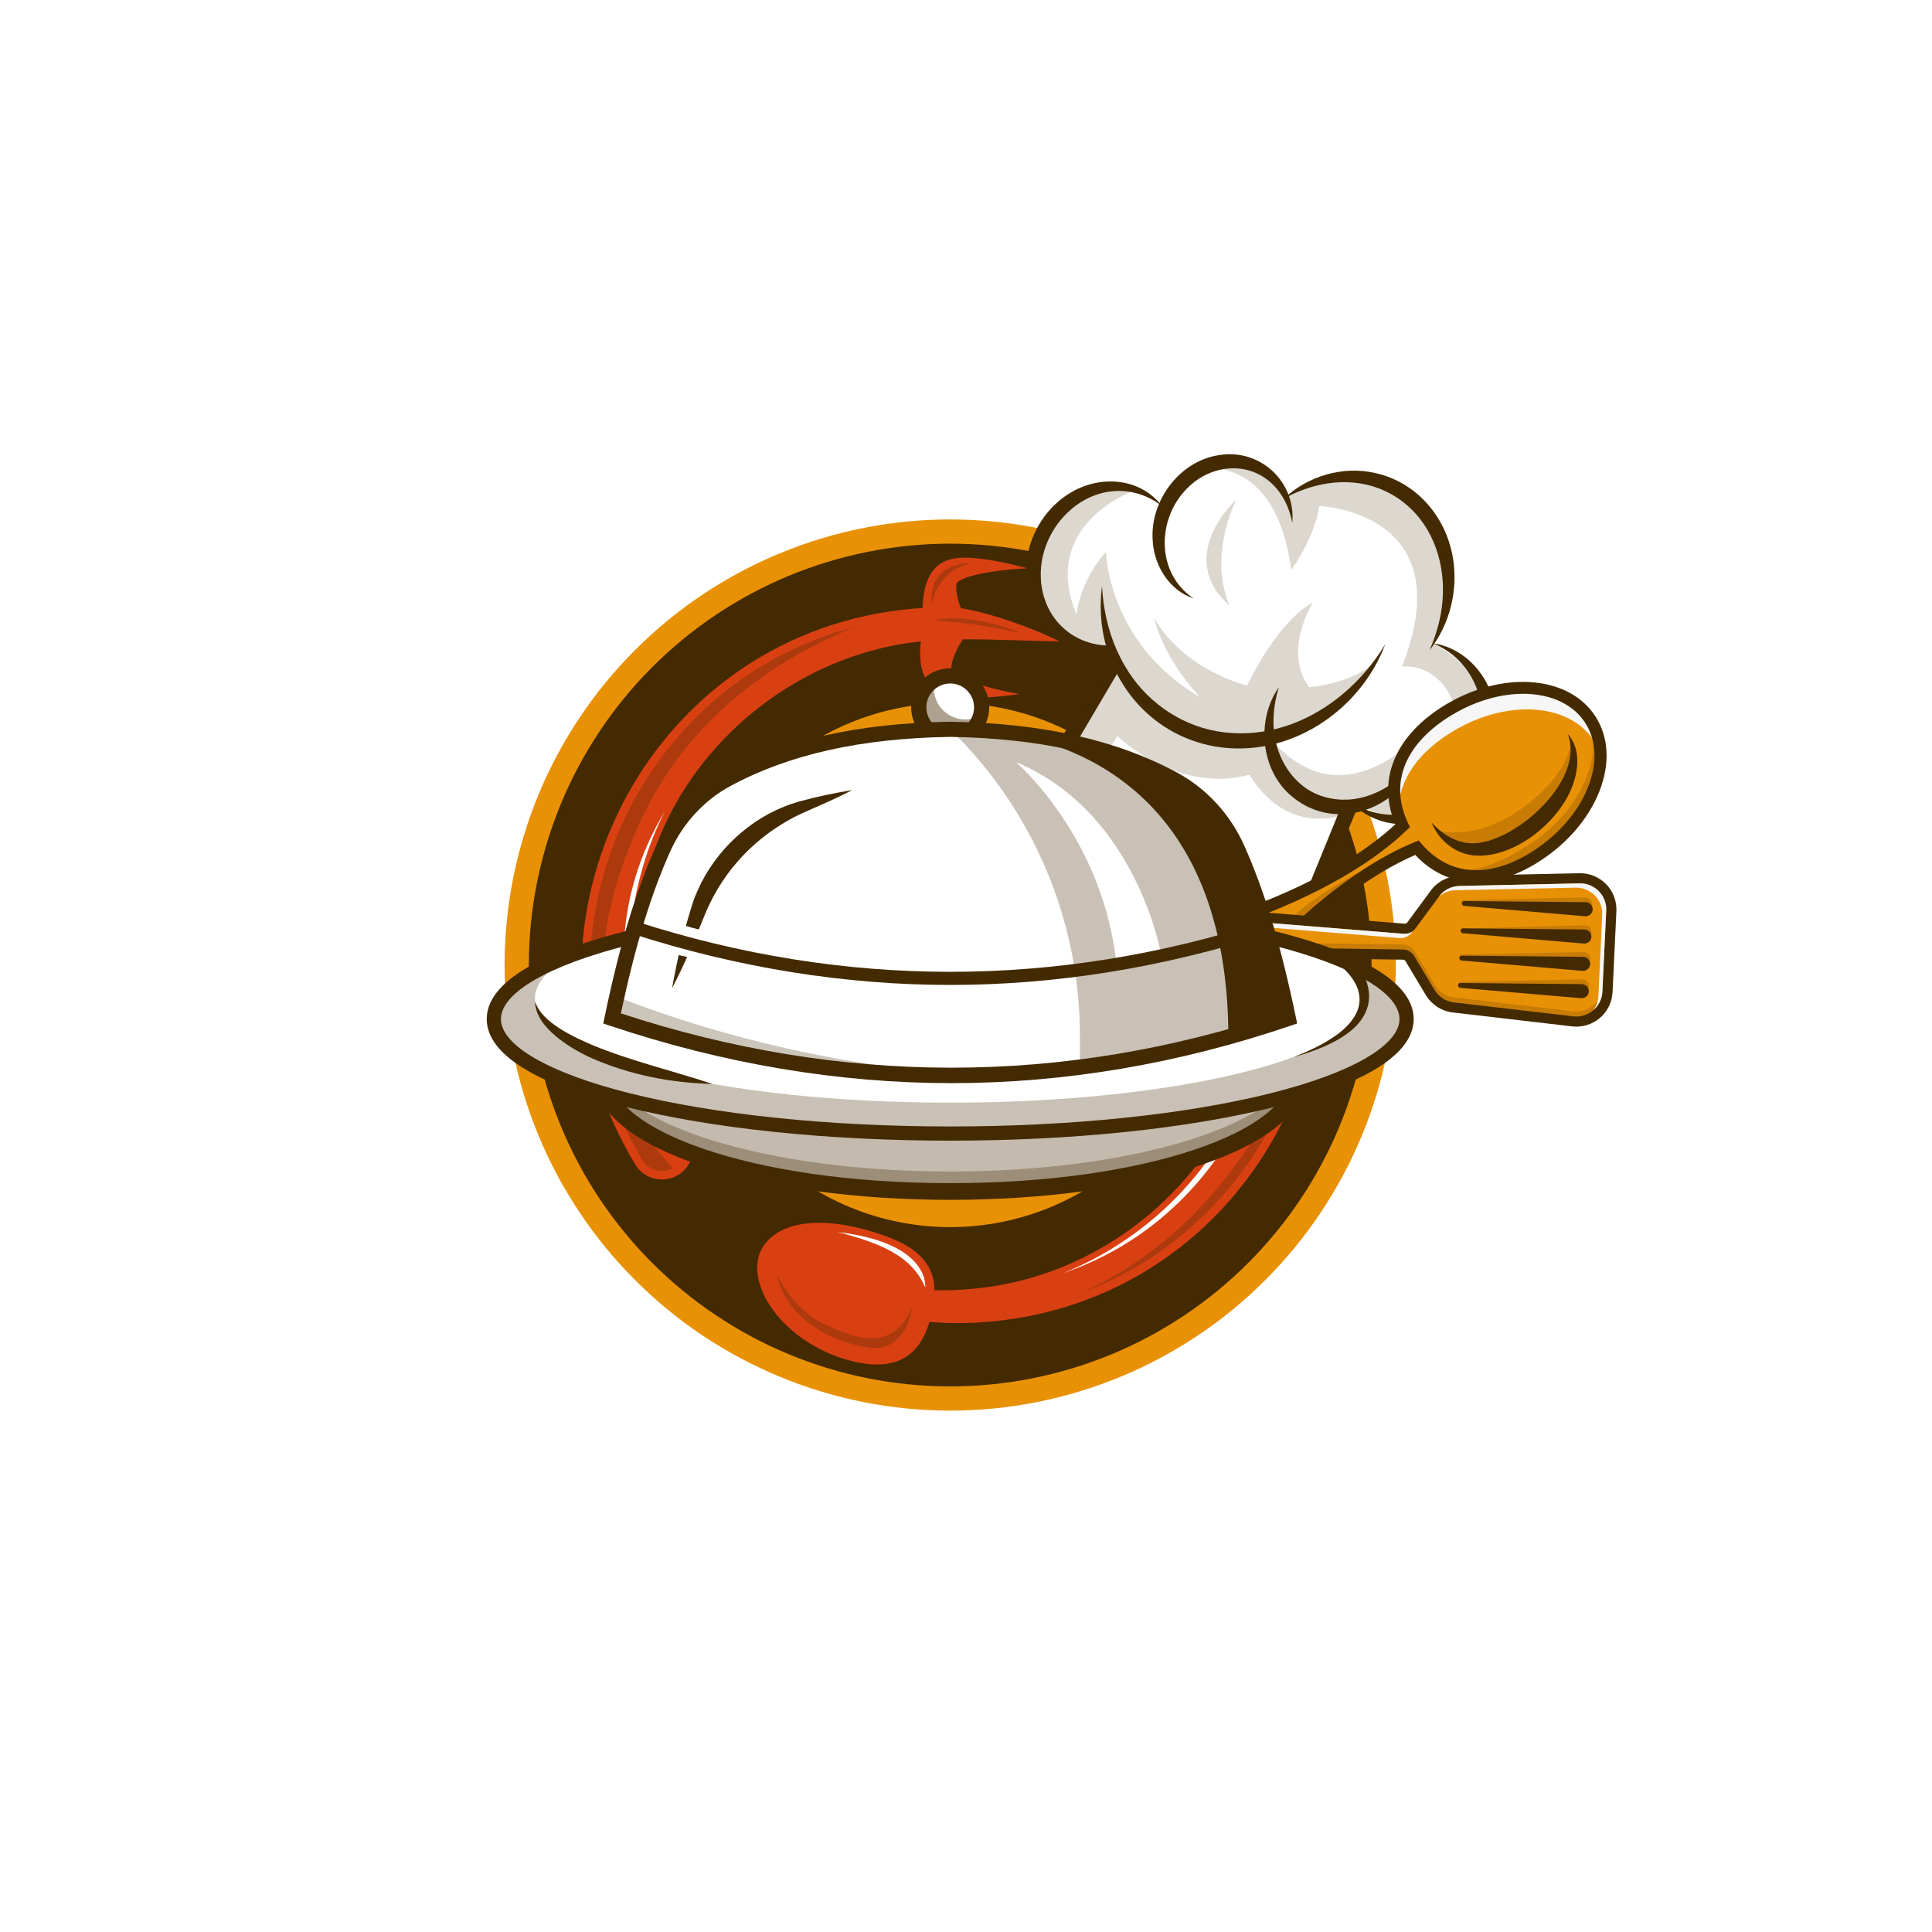 <svg xmlns="http://www.w3.org/2000/svg" xmlns:xlink="http://www.w3.org/1999/xlink" width="500" zoomAndPan="magnify" viewBox="0 0 375 375" height="500" preserveAspectRatio="xMidYMid meet" version="1.0"><defs><filter x="0%" y="0%" width="100%" height="100%" id="2568ce49b4"><feColorMatrix values="0 0 0 0 1 0 0 0 0 1 0 0 0 0 1 0 0 0 1 0" color-interpolation-filters="sRGB"/></filter><mask id="f4d0afc267"><g filter="url(#2568ce49b4)"><rect x="-37.5" width="450" fill="#000000" y="-37.5" height="450" fill-opacity="0.3"/></g></mask><clipPath id="953d946833"><path d="M 0.52 1 L 46 1 L 46 106 L 0.52 106 Z M 0.52 1 " clip-rule="nonzero"/></clipPath><clipPath id="d72069cd9b"><rect x="0" width="47" y="0" height="107"/></clipPath><mask id="f33df202b2"><g filter="url(#2568ce49b4)"><rect x="-37.5" width="450" fill="#000000" y="-37.5" height="450" fill-opacity="0.3"/></g></mask><clipPath id="0b19111fe3"><path d="M 0.48 0.199 L 27.359 0.199 L 27.359 15 L 0.48 15 Z M 0.48 0.199 " clip-rule="nonzero"/></clipPath><clipPath id="7992c0095d"><rect x="0" width="28" y="0" height="16"/></clipPath><mask id="b0479452f2"><g filter="url(#2568ce49b4)"><rect x="-37.5" width="450" fill="#000000" y="-37.5" height="450" fill-opacity="0.3"/></g></mask><clipPath id="5e672fa004"><path d="M 0.238 0.441 L 51.84 0.441 L 51.84 106.52 L 0.238 106.52 Z M 0.238 0.441 " clip-rule="nonzero"/></clipPath><clipPath id="1b7da3e424"><rect x="0" width="52" y="0" height="107"/></clipPath><mask id="f3d3896096"><g filter="url(#2568ce49b4)"><rect x="-37.5" width="450" fill="#000000" y="-37.5" height="450" fill-opacity="0.3"/></g></mask><clipPath id="b962bbe263"><path d="M 1 1 L 18.719 1 L 18.719 4 L 1 4 Z M 1 1 " clip-rule="nonzero"/></clipPath><clipPath id="a8e3b90896"><rect x="0" width="19" y="0" height="5"/></clipPath><mask id="4eb97965d3"><g filter="url(#2568ce49b4)"><rect x="-37.5" width="450" fill="#000000" y="-37.5" height="450" fill-opacity="0.3"/></g></mask><clipPath id="a9bfbe8c57"><path d="M 0.719 1 L 9 1 L 9 9.359 L 0.719 9.359 Z M 0.719 1 " clip-rule="nonzero"/></clipPath><clipPath id="8ec1b57954"><rect x="0" width="10" y="0" height="10"/></clipPath><mask id="5bcfd7b941"><g filter="url(#2568ce49b4)"><rect x="-37.5" width="450" fill="#000000" y="-37.5" height="450" fill-opacity="0.19"/></g></mask><clipPath id="96af274a44"><path d="M 1 0.441 L 66.801 0.441 L 66.801 54.199 L 1 54.199 Z M 1 0.441 " clip-rule="nonzero"/></clipPath><clipPath id="8cc2e815aa"><rect x="0" width="67" y="0" height="55"/></clipPath><mask id="13f2e2f5d5"><g filter="url(#2568ce49b4)"><rect x="-37.5" width="450" fill="#000000" y="-37.5" height="450" fill-opacity="0.19"/></g></mask><clipPath id="e05d77be61"><path d="M 0.84 1 L 66.359 1 L 66.359 49.52 L 0.84 49.52 Z M 0.84 1 " clip-rule="nonzero"/></clipPath><clipPath id="7fac4445ec"><rect x="0" width="67" y="0" height="50"/></clipPath><mask id="bc0eb4cc80"><g filter="url(#2568ce49b4)"><rect x="-37.5" width="450" fill="#000000" y="-37.5" height="450" fill-opacity="0.19"/></g></mask><clipPath id="d059b022a0"><path d="M 0 0.52 L 55.922 0.52 L 55.922 69.641 L 0 69.641 Z M 0 0.52 " clip-rule="nonzero"/></clipPath><clipPath id="ce3280df05"><rect x="0" width="56" y="0" height="70"/></clipPath><mask id="79bbc711d2"><g filter="url(#2568ce49b4)"><rect x="-37.5" width="450" fill="#000000" y="-37.5" height="450" fill-opacity="0.19"/></g></mask><clipPath id="a8f960c364"><path d="M 0 0.719 L 6 0.719 L 6 21.84 L 0 21.84 Z M 0 0.719 " clip-rule="nonzero"/></clipPath><clipPath id="d24ebc4815"><rect x="0" width="7" y="0" height="22"/></clipPath><mask id="4c6a667ed8"><g filter="url(#2568ce49b4)"><rect x="-37.5" width="450" fill="#000000" y="-37.5" height="450" fill-opacity="0.2"/></g></mask><clipPath id="7ac6b2284e"><path d="M 0.32 0.238 L 96.801 0.238 L 96.801 66 L 0.32 66 Z M 0.32 0.238 " clip-rule="nonzero"/></clipPath><clipPath id="60d4a5e85f"><rect x="0" width="97" y="0" height="66"/></clipPath><mask id="ecc3f633fa"><g filter="url(#2568ce49b4)"><rect x="-37.5" width="450" fill="#000000" y="-37.5" height="450" fill-opacity="0.2"/></g></mask><clipPath id="9e67096611"><path d="M 1 0.281 L 27.281 0.281 L 27.281 22 L 1 22 Z M 1 0.281 " clip-rule="nonzero"/></clipPath><clipPath id="0576a31f61"><rect x="0" width="28" y="0" height="23"/></clipPath><mask id="9ffe00e66e"><g filter="url(#2568ce49b4)"><rect x="-37.5" width="450" fill="#000000" y="-37.5" height="450" fill-opacity="0.2"/></g></mask><clipPath id="02b0932e11"><path d="M 1 5 L 107.281 5 L 107.281 23.52 L 1 23.52 Z M 1 5 " clip-rule="nonzero"/></clipPath><clipPath id="5f8bdb0159"><rect x="0" width="108" y="0" height="24"/></clipPath><mask id="3ad510a35d"><g filter="url(#2568ce49b4)"><rect x="-37.5" width="450" fill="#000000" y="-37.5" height="450" fill-opacity="0.32"/></g></mask><clipPath id="fbbeb6d509"><path d="M 1 0.48 L 136 0.48 L 136 45.602 L 1 45.602 Z M 1 0.48 " clip-rule="nonzero"/></clipPath><clipPath id="70a373c299"><rect x="0" width="136" y="0" height="46"/></clipPath><mask id="d67a962378"><g filter="url(#2568ce49b4)"><rect x="-37.5" width="450" fill="#000000" y="-37.5" height="450" fill-opacity="0.31"/></g></mask><clipPath id="42776c7cc1"><path d="M 1 1 L 136 1 L 136 25.602 L 1 25.602 Z M 1 1 " clip-rule="nonzero"/></clipPath><clipPath id="40022daaf2"><rect x="0" width="136" y="0" height="26"/></clipPath><mask id="6c7da75e4c"><g filter="url(#2568ce49b4)"><rect x="-37.5" width="450" fill="#000000" y="-37.5" height="450" fill-opacity="0.44"/></g></mask><clipPath id="6c348f1d10"><path d="M 0.078 0.762 L 12.559 0.762 L 12.559 12.762 L 0.078 12.762 Z M 0.078 0.762 " clip-rule="nonzero"/></clipPath><clipPath id="ef2de87e2c"><rect x="0" width="13" y="0" height="13"/></clipPath><mask id="5362f1d246"><g filter="url(#2568ce49b4)"><rect x="-37.5" width="450" fill="#000000" y="-37.5" height="450" fill-opacity="0.29"/></g></mask><clipPath id="d56ffe4fa8"><path d="M 0.762 1 L 178.121 1 L 178.121 36.078 L 0.762 36.078 Z M 0.762 1 " clip-rule="nonzero"/></clipPath><clipPath id="20901d6ba9"><rect x="0" width="179" y="0" height="37"/></clipPath><mask id="95e7b7cbbd"><g filter="url(#2568ce49b4)"><rect x="-37.5" width="450" fill="#000000" y="-37.5" height="450" fill-opacity="0.29"/></g></mask><clipPath id="6d8aef0cd6"><path d="M 0.078 0.359 L 66.32 0.359 L 66.32 66.84 L 0.078 66.84 Z M 0.078 0.359 " clip-rule="nonzero"/></clipPath><clipPath id="a02dce06c5"><rect x="0" width="67" y="0" height="67"/></clipPath><mask id="7a9aa43d29"><g filter="url(#2568ce49b4)"><rect x="-37.5" width="450" fill="#000000" y="-37.5" height="450" fill-opacity="0.27"/></g></mask><clipPath id="ccbc918f11"><path d="M 0.559 0.199 L 75.68 0.199 L 75.68 16 L 0.559 16 Z M 0.559 0.199 " clip-rule="nonzero"/></clipPath><clipPath id="4e6a8ba491"><rect x="0" width="76" y="0" height="17"/></clipPath></defs><rect x="-37.5" width="450" fill="#ffffff" y="-37.5" height="450" fill-opacity="1"/><rect x="-37.5" width="450" fill="#ffffff" y="-37.5" height="450" fill-opacity="1"/><path fill="#e89105" d="M 270.922 187.312 C 270.922 188.727 270.887 190.141 270.82 191.555 C 270.75 192.969 270.645 194.379 270.508 195.789 C 270.367 197.199 270.195 198.602 269.988 200.004 C 269.777 201.402 269.535 202.797 269.262 204.184 C 268.984 205.574 268.676 206.953 268.332 208.328 C 267.988 209.699 267.609 211.062 267.199 212.418 C 266.789 213.773 266.344 215.117 265.867 216.449 C 265.391 217.781 264.879 219.102 264.34 220.41 C 263.797 221.719 263.223 223.012 262.617 224.289 C 262.012 225.57 261.379 226.832 260.711 228.082 C 260.043 229.332 259.344 230.562 258.617 231.773 C 257.891 232.988 257.133 234.184 256.348 235.363 C 255.559 236.539 254.746 237.695 253.902 238.832 C 253.059 239.969 252.188 241.086 251.289 242.18 C 250.395 243.273 249.469 244.344 248.52 245.395 C 247.566 246.441 246.59 247.469 245.59 248.469 C 244.59 249.469 243.566 250.445 242.516 251.395 C 241.469 252.344 240.395 253.27 239.301 254.168 C 238.207 255.066 237.094 255.938 235.957 256.781 C 234.82 257.621 233.66 258.438 232.484 259.223 C 231.309 260.012 230.113 260.766 228.898 261.496 C 227.684 262.223 226.453 262.922 225.203 263.586 C 223.957 264.254 222.691 264.891 221.414 265.496 C 220.133 266.102 218.84 266.676 217.531 267.215 C 216.223 267.758 214.902 268.266 213.57 268.742 C 212.238 269.223 210.895 269.664 209.539 270.074 C 208.188 270.488 206.82 270.863 205.449 271.207 C 204.078 271.551 202.695 271.863 201.309 272.137 C 199.918 272.414 198.523 272.656 197.125 272.863 C 195.727 273.07 194.32 273.246 192.91 273.383 C 191.504 273.523 190.094 273.625 188.68 273.695 C 187.266 273.766 185.852 273.801 184.434 273.801 C 183.02 273.801 181.605 273.766 180.191 273.695 C 178.777 273.625 177.367 273.523 175.957 273.383 C 174.547 273.246 173.145 273.07 171.742 272.863 C 170.344 272.656 168.949 272.414 167.562 272.137 C 166.172 271.863 164.793 271.551 163.418 271.207 C 162.047 270.863 160.684 270.488 159.328 270.074 C 157.973 269.664 156.629 269.223 155.297 268.742 C 153.965 268.266 152.645 267.758 151.336 267.215 C 150.027 266.676 148.734 266.102 147.457 265.496 C 146.176 264.891 144.914 264.254 143.664 263.586 C 142.414 262.922 141.184 262.223 139.969 261.496 C 138.758 260.766 137.562 260.012 136.383 259.223 C 135.207 258.438 134.051 257.621 132.914 256.781 C 131.777 255.938 130.66 255.066 129.566 254.168 C 128.473 253.27 127.402 252.344 126.352 251.395 C 125.305 250.445 124.277 249.469 123.277 248.469 C 122.277 247.469 121.301 246.441 120.352 245.395 C 119.398 244.344 118.477 243.273 117.578 242.18 C 116.68 241.086 115.809 239.969 114.965 238.832 C 114.125 237.695 113.309 236.539 112.523 235.363 C 111.734 234.184 110.977 232.988 110.25 231.773 C 109.523 230.562 108.824 229.332 108.16 228.082 C 107.492 226.832 106.855 225.57 106.25 224.289 C 105.645 223.012 105.07 221.719 104.531 220.41 C 103.988 219.102 103.48 217.781 103 216.449 C 102.523 215.117 102.082 213.773 101.672 212.418 C 101.258 211.062 100.883 209.699 100.539 208.328 C 100.195 206.953 99.883 205.574 99.609 204.184 C 99.332 202.797 99.09 201.402 98.883 200.004 C 98.676 198.602 98.5 197.199 98.363 195.789 C 98.223 194.379 98.121 192.969 98.051 191.555 C 97.98 190.141 97.945 188.727 97.945 187.312 C 97.945 185.895 97.98 184.48 98.051 183.066 C 98.121 181.652 98.223 180.242 98.363 178.836 C 98.5 177.426 98.676 176.02 98.883 174.621 C 99.09 173.223 99.332 171.828 99.609 170.438 C 99.883 169.051 100.195 167.668 100.539 166.297 C 100.883 164.922 101.258 163.559 101.672 162.207 C 102.082 160.852 102.523 159.508 103 158.176 C 103.48 156.84 103.988 155.523 104.531 154.215 C 105.07 152.906 105.645 151.613 106.25 150.332 C 106.855 149.055 107.492 147.789 108.16 146.543 C 108.824 145.293 109.523 144.062 110.25 142.848 C 110.977 141.633 111.734 140.438 112.523 139.262 C 113.309 138.086 114.121 136.926 114.965 135.789 C 115.809 134.652 116.68 133.539 117.578 132.445 C 118.477 131.352 119.398 130.277 120.352 129.23 C 121.301 128.18 122.277 127.156 123.277 126.156 C 124.277 125.152 125.305 124.18 126.352 123.227 C 127.402 122.277 128.473 121.352 129.566 120.457 C 130.66 119.559 131.777 118.688 132.914 117.844 C 134.051 117 135.207 116.184 136.383 115.398 C 137.562 114.613 138.758 113.855 139.969 113.129 C 141.184 112.398 142.414 111.703 143.664 111.035 C 144.914 110.367 146.176 109.73 147.457 109.129 C 148.734 108.523 150.027 107.949 151.336 107.406 C 152.645 106.863 153.965 106.355 155.297 105.879 C 156.629 105.402 157.973 104.957 159.328 104.547 C 160.684 104.137 162.047 103.758 163.418 103.414 C 164.793 103.07 166.172 102.762 167.562 102.484 C 168.949 102.207 170.344 101.969 171.742 101.758 C 173.145 101.551 174.547 101.379 175.957 101.238 C 177.367 101.102 178.777 100.996 180.191 100.926 C 181.605 100.859 183.02 100.824 184.434 100.824 C 185.852 100.824 187.266 100.859 188.68 100.926 C 190.094 100.996 191.504 101.102 192.91 101.238 C 194.32 101.379 195.727 101.551 197.125 101.758 C 198.523 101.969 199.918 102.207 201.309 102.484 C 202.695 102.762 204.078 103.07 205.449 103.414 C 206.82 103.758 208.188 104.137 209.539 104.547 C 210.895 104.957 212.238 105.402 213.57 105.879 C 214.902 106.355 216.223 106.863 217.531 107.406 C 218.84 107.949 220.133 108.523 221.414 109.129 C 222.691 109.73 223.957 110.367 225.203 111.035 C 226.453 111.703 227.684 112.398 228.898 113.129 C 230.113 113.855 231.309 114.613 232.484 115.398 C 233.66 116.184 234.82 117 235.957 117.844 C 237.094 118.688 238.207 119.559 239.301 120.457 C 240.395 121.352 241.469 122.277 242.516 123.227 C 243.566 124.18 244.59 125.152 245.59 126.156 C 246.59 127.156 247.566 128.18 248.52 129.23 C 249.469 130.277 250.395 131.352 251.289 132.445 C 252.188 133.539 253.059 134.652 253.902 135.789 C 254.746 136.926 255.559 138.086 256.348 139.262 C 257.133 140.438 257.891 141.633 258.617 142.848 C 259.344 144.062 260.043 145.293 260.711 146.543 C 261.379 147.789 262.012 149.055 262.617 150.332 C 263.223 151.613 263.797 152.906 264.34 154.215 C 264.879 155.523 265.391 156.84 265.867 158.176 C 266.344 159.508 266.789 160.852 267.199 162.207 C 267.609 163.559 267.988 164.922 268.332 166.297 C 268.676 167.668 268.984 169.051 269.262 170.438 C 269.535 171.828 269.777 173.223 269.988 174.621 C 270.195 176.02 270.367 177.426 270.508 178.836 C 270.645 180.242 270.75 181.652 270.82 183.066 C 270.887 184.48 270.922 185.895 270.922 187.312 Z M 270.922 187.312 " fill-opacity="1" fill-rule="nonzero"/><path fill="#442a00" d="M 266.223 187.312 C 266.223 188.648 266.188 189.988 266.125 191.324 C 266.059 192.66 265.961 193.996 265.828 195.328 C 265.695 196.66 265.531 197.988 265.336 199.312 C 265.141 200.637 264.91 201.953 264.648 203.266 C 264.391 204.582 264.098 205.887 263.77 207.184 C 263.445 208.484 263.09 209.773 262.699 211.055 C 262.312 212.336 261.891 213.605 261.441 214.863 C 260.988 216.125 260.508 217.375 259.996 218.609 C 259.484 219.848 258.941 221.07 258.371 222.281 C 257.797 223.488 257.195 224.684 256.562 225.867 C 255.934 227.047 255.273 228.211 254.586 229.359 C 253.898 230.508 253.18 231.637 252.438 232.75 C 251.695 233.863 250.926 234.957 250.125 236.031 C 249.328 237.105 248.508 238.164 247.656 239.195 C 246.809 240.23 245.934 241.246 245.035 242.238 C 244.137 243.227 243.215 244.199 242.266 245.145 C 241.32 246.09 240.352 247.012 239.359 247.91 C 238.367 248.812 237.355 249.684 236.32 250.535 C 235.285 251.383 234.23 252.207 233.156 253.004 C 232.078 253.801 230.984 254.57 229.871 255.316 C 228.762 256.059 227.629 256.773 226.48 257.461 C 225.332 258.152 224.168 258.809 222.988 259.441 C 221.809 260.074 220.613 260.676 219.402 261.246 C 218.191 261.82 216.969 262.359 215.734 262.875 C 214.496 263.387 213.246 263.867 211.988 264.316 C 210.727 264.77 209.457 265.188 208.176 265.578 C 206.895 265.965 205.605 266.324 204.309 266.648 C 203.008 266.973 201.703 267.266 200.391 267.527 C 199.078 267.789 197.758 268.016 196.434 268.215 C 195.109 268.41 193.781 268.574 192.449 268.703 C 191.117 268.836 189.785 268.934 188.449 269 C 187.109 269.066 185.773 269.098 184.434 269.098 C 183.098 269.098 181.758 269.066 180.422 269 C 179.086 268.934 177.75 268.836 176.418 268.703 C 175.086 268.574 173.758 268.41 172.434 268.215 C 171.109 268.016 169.793 267.789 168.477 267.527 C 167.164 267.266 165.859 266.973 164.562 266.648 C 163.262 266.324 161.973 265.965 160.691 265.578 C 159.41 265.188 158.141 264.77 156.883 264.316 C 155.621 263.867 154.371 263.387 153.137 262.875 C 151.898 262.359 150.676 261.82 149.465 261.246 C 148.254 260.676 147.059 260.074 145.879 259.441 C 144.699 258.809 143.535 258.152 142.387 257.461 C 141.238 256.773 140.109 256.059 138.996 255.316 C 137.883 254.57 136.789 253.801 135.715 253.004 C 134.637 252.207 133.582 251.383 132.551 250.535 C 131.516 249.684 130.5 248.812 129.508 247.91 C 128.516 247.012 127.547 246.09 126.602 245.145 C 125.656 244.199 124.734 243.227 123.832 242.238 C 122.934 241.246 122.062 240.23 121.211 239.195 C 120.363 238.164 119.539 237.105 118.742 236.031 C 117.945 234.957 117.176 233.863 116.43 232.75 C 115.688 231.637 114.973 230.508 114.281 229.359 C 113.594 228.211 112.934 227.047 112.305 225.867 C 111.672 224.684 111.07 223.488 110.5 222.281 C 109.926 221.07 109.387 219.848 108.871 218.609 C 108.359 217.375 107.879 216.125 107.43 214.863 C 106.977 213.605 106.559 212.336 106.168 211.055 C 105.781 209.773 105.422 208.484 105.098 207.184 C 104.773 205.887 104.48 204.582 104.219 203.266 C 103.957 201.953 103.73 200.637 103.531 199.312 C 103.336 197.988 103.172 196.66 103.039 195.328 C 102.91 193.996 102.812 192.66 102.746 191.324 C 102.68 189.988 102.648 188.648 102.648 187.312 C 102.648 185.973 102.68 184.637 102.746 183.297 C 102.812 181.961 102.91 180.629 103.039 179.297 C 103.172 177.961 103.336 176.637 103.531 175.312 C 103.73 173.988 103.957 172.668 104.219 171.355 C 104.48 170.043 104.773 168.738 105.098 167.438 C 105.422 166.141 105.781 164.852 106.168 163.57 C 106.559 162.289 106.977 161.02 107.43 159.758 C 107.879 158.496 108.359 157.25 108.871 156.012 C 109.387 154.777 109.926 153.555 110.5 152.344 C 111.07 151.133 111.672 149.938 112.305 148.758 C 112.934 147.578 113.594 146.414 114.281 145.266 C 114.973 144.117 115.688 142.984 116.43 141.871 C 117.176 140.762 117.945 139.664 118.742 138.59 C 119.539 137.516 120.363 136.461 121.211 135.426 C 122.062 134.391 122.934 133.379 123.832 132.387 C 124.734 131.395 125.656 130.426 126.602 129.48 C 127.547 128.531 128.516 127.609 129.508 126.711 C 130.5 125.812 131.516 124.938 132.551 124.09 C 133.582 123.238 134.637 122.418 135.715 121.621 C 136.789 120.82 137.883 120.051 138.996 119.309 C 140.109 118.562 141.238 117.848 142.387 117.16 C 143.535 116.473 144.699 115.812 145.879 115.18 C 147.059 114.551 148.254 113.949 149.465 113.375 C 150.676 112.805 151.898 112.262 153.137 111.75 C 154.371 111.238 155.621 110.758 156.883 110.305 C 158.141 109.855 159.41 109.434 160.691 109.047 C 161.973 108.656 163.262 108.301 164.562 107.977 C 165.859 107.648 167.164 107.355 168.477 107.094 C 169.793 106.836 171.109 106.605 172.434 106.41 C 173.758 106.215 175.086 106.051 176.418 105.918 C 177.75 105.785 179.086 105.688 180.422 105.621 C 181.758 105.559 183.098 105.523 184.434 105.523 C 185.773 105.523 187.109 105.559 188.449 105.621 C 189.785 105.688 191.117 105.785 192.449 105.918 C 193.781 106.051 195.109 106.215 196.434 106.41 C 197.758 106.605 199.078 106.836 200.391 107.094 C 201.703 107.355 203.008 107.648 204.309 107.977 C 205.605 108.301 206.895 108.656 208.176 109.047 C 209.457 109.434 210.727 109.855 211.988 110.305 C 213.246 110.758 214.496 111.238 215.734 111.75 C 216.969 112.262 218.191 112.805 219.402 113.375 C 220.613 113.949 221.809 114.551 222.988 115.18 C 224.168 115.812 225.332 116.473 226.48 117.16 C 227.629 117.848 228.762 118.562 229.871 119.309 C 230.984 120.051 232.078 120.82 233.156 121.621 C 234.23 122.418 235.285 123.238 236.32 124.09 C 237.355 124.938 238.367 125.812 239.359 126.711 C 240.352 127.609 241.32 128.531 242.266 129.48 C 243.215 130.426 244.137 131.395 245.035 132.387 C 245.934 133.379 246.809 134.391 247.656 135.426 C 248.508 136.461 249.328 137.516 250.125 138.59 C 250.926 139.664 251.695 140.762 252.438 141.871 C 253.184 142.984 253.898 144.117 254.586 145.266 C 255.273 146.414 255.934 147.578 256.562 148.758 C 257.195 149.938 257.797 151.133 258.371 152.344 C 258.941 153.555 259.484 154.777 259.996 156.012 C 260.508 157.25 260.988 158.496 261.441 159.758 C 261.891 161.02 262.312 162.289 262.699 163.57 C 263.09 164.852 263.445 166.141 263.77 167.438 C 264.098 168.738 264.391 170.043 264.648 171.355 C 264.91 172.668 265.141 173.988 265.336 175.312 C 265.531 176.637 265.695 177.961 265.828 179.297 C 265.961 180.629 266.059 181.961 266.125 183.297 C 266.188 184.637 266.223 185.973 266.223 187.312 Z M 266.223 187.312 " fill-opacity="1" fill-rule="nonzero"/><path fill="#e89105" d="M 235.309 187.312 C 235.309 188.977 235.227 190.641 235.062 192.297 C 234.898 193.957 234.656 195.602 234.328 197.234 C 234.004 198.871 233.602 200.484 233.117 202.078 C 232.633 203.672 232.07 205.242 231.434 206.781 C 230.797 208.32 230.086 209.824 229.301 211.293 C 228.516 212.762 227.66 214.188 226.734 215.574 C 225.809 216.961 224.816 218.297 223.758 219.586 C 222.703 220.871 221.586 222.105 220.406 223.285 C 219.227 224.461 217.996 225.578 216.707 226.637 C 215.418 227.695 214.082 228.684 212.699 229.609 C 211.312 230.535 209.887 231.391 208.414 232.176 C 206.945 232.961 205.441 233.676 203.902 234.312 C 202.363 234.949 200.797 235.512 199.203 235.992 C 197.605 236.477 195.992 236.883 194.359 237.207 C 192.727 237.531 191.078 237.777 189.422 237.938 C 187.762 238.102 186.102 238.184 184.434 238.184 C 182.77 238.184 181.105 238.102 179.449 237.938 C 177.789 237.777 176.145 237.531 174.508 237.207 C 172.875 236.883 171.262 236.477 169.668 235.992 C 168.074 235.512 166.504 234.949 164.965 234.312 C 163.426 233.676 161.922 232.961 160.453 232.176 C 158.984 231.391 157.555 230.535 156.172 229.609 C 154.785 228.684 153.449 227.695 152.16 226.637 C 150.875 225.578 149.641 224.461 148.461 223.285 C 147.285 222.105 146.168 220.871 145.109 219.586 C 144.051 218.297 143.062 216.961 142.137 215.574 C 141.211 214.188 140.355 212.762 139.57 211.293 C 138.785 209.824 138.07 208.32 137.434 206.781 C 136.797 205.242 136.234 203.672 135.754 202.078 C 135.27 200.484 134.863 198.871 134.539 197.234 C 134.215 195.602 133.969 193.957 133.809 192.297 C 133.645 190.641 133.562 188.977 133.562 187.312 C 133.562 185.645 133.645 183.984 133.809 182.324 C 133.969 180.668 134.215 179.02 134.539 177.387 C 134.863 175.754 135.27 174.137 135.754 172.543 C 136.234 170.949 136.797 169.383 137.434 167.844 C 138.07 166.305 138.785 164.801 139.57 163.332 C 140.355 161.859 141.211 160.434 142.137 159.047 C 143.062 157.664 144.051 156.328 145.109 155.039 C 146.168 153.75 147.285 152.516 148.461 151.34 C 149.641 150.16 150.875 149.043 152.16 147.988 C 153.449 146.93 154.785 145.938 156.172 145.012 C 157.555 144.086 158.984 143.23 160.453 142.445 C 161.922 141.66 163.426 140.949 164.965 140.312 C 166.504 139.672 168.074 139.113 169.668 138.629 C 171.262 138.145 172.875 137.742 174.508 137.418 C 176.145 137.09 177.789 136.848 179.449 136.684 C 181.105 136.52 182.77 136.438 184.434 136.438 C 186.102 136.438 187.762 136.52 189.422 136.684 C 191.078 136.848 192.727 137.09 194.359 137.418 C 195.992 137.742 197.605 138.145 199.203 138.629 C 200.797 139.113 202.363 139.672 203.902 140.312 C 205.441 140.949 206.945 141.66 208.414 142.445 C 209.887 143.23 211.312 144.086 212.699 145.012 C 214.082 145.938 215.418 146.93 216.707 147.988 C 217.996 149.043 219.227 150.16 220.406 151.34 C 221.586 152.516 222.703 153.75 223.758 155.039 C 224.816 156.328 225.809 157.664 226.734 159.047 C 227.66 160.434 228.516 161.859 229.301 163.332 C 230.086 164.801 230.797 166.305 231.434 167.844 C 232.07 169.383 232.633 170.949 233.117 172.543 C 233.602 174.137 234.004 175.754 234.328 177.387 C 234.656 179.02 234.898 180.668 235.062 182.324 C 235.227 183.984 235.309 185.645 235.309 187.312 Z M 235.309 187.312 " fill-opacity="1" fill-rule="nonzero"/><path fill="#d84012" d="M 236.219 145.609 C 236.871 145.156 237.574 144.84 238.297 144.645 C 241.125 143.891 244.277 145.043 245.871 147.695 C 274.043 193.824 243.758 253.828 189.418 256.73 C 186.793 256.855 184.152 256.832 181.527 256.664 C 181.516 256.664 181.5 256.66 181.484 256.66 C 181.145 256.641 180.809 256.613 180.469 256.586 C 180.426 256.582 180.406 256.582 180.406 256.582 C 178.59 262.652 174.23 267.375 162.605 263.367 C 150.293 258.844 144.383 247.945 148.035 242.105 C 151.699 236.18 161.73 236.254 171.531 239.797 C 178.848 242.336 181.297 245.945 181.387 250.422 C 181.383 250.43 181.387 250.438 181.387 250.438 C 181.387 250.438 181.391 250.438 181.398 250.438 C 183.918 250.484 186.441 250.391 188.945 250.137 C 213.594 247.965 235.637 230.004 242.438 206.219 C 245.855 194.75 245.738 182.281 242.152 170.914 C 240.379 165.258 237.777 159.891 234.457 155.051 C 232.945 152.844 232.91 150.066 234.137 147.887 C 234.629 147.004 235.328 146.219 236.219 145.609 Z M 236.219 145.609 " fill-opacity="1" fill-rule="nonzero"/><g mask="url(#f4d0afc267)"><g transform="matrix(1, 0, 0, 1, 209, 145)"><g clip-path="url(#d72069cd9b)"><g clip-path="url(#953d946833)"><path fill="#442a00" d="M 30.09 1.145 C 31.445 0.887 32.891 1.199 34.027 1.996 C 34.613 2.406 35.098 2.922 35.469 3.543 C 48.605 25.055 49.469 51.141 37.781 73.34 C 32.348 83.664 24.434 92.473 14.895 98.809 C 10.457 101.758 5.762 104.141 0.836 105.953 C 11.383 101.238 23.164 92.762 33.309 77.598 C 50.641 51.68 43.035 20.477 30.09 1.145 Z M 30.09 1.145 " fill-opacity="1" fill-rule="nonzero"/></g></g></g></g><g mask="url(#f33df202b2)"><g transform="matrix(1, 0, 0, 1, 150, 247)"><g clip-path="url(#7992c0095d)"><g clip-path="url(#0b19111fe3)"><path fill="#442a00" d="M 27.008 6.848 C 27.008 6.848 26.074 15.594 18.598 14.566 C 11.121 13.535 2.25 8.41 0.855 0.492 C 0.855 0.492 3.844 7.07 9.629 9.812 C 15.418 12.551 22.922 15.953 27.008 6.848 Z M 27.008 6.848 " fill-opacity="1" fill-rule="nonzero"/></g></g></g></g><path fill="#ffffff" d="M 234.906 148.953 C 248.691 168.363 256.082 195.574 237.121 223.418 C 228 236.816 216.441 243.695 206.219 247.172 C 223.938 240.094 238.281 224.992 243.562 206.543 C 247.023 194.922 246.918 182.141 243.266 170.562 C 241.453 164.785 238.816 159.344 235.418 154.387 C 234.305 152.766 234.125 150.727 234.906 148.953 Z M 234.906 148.953 " fill-opacity="1" fill-rule="nonzero"/><path fill="#ffffff" d="M 179.586 249.91 C 179.586 249.91 180.719 241.293 162.645 239.148 C 171.289 241.41 177.047 243.902 179.586 249.91 Z M 179.586 249.91 " fill-opacity="1" fill-rule="nonzero"/><path fill="#d84012" d="M 182.074 109.746 C 184.922 107.418 189.762 108.352 193.082 108.859 C 193.754 108.984 194.426 109.113 195.094 109.254 C 196.547 109.559 197.977 109.918 199.395 110.309 C 198.68 110.344 197.969 110.391 197.262 110.441 C 194.801 110.625 192.355 110.93 189.961 111.445 C 188.574 111.773 187.168 112.113 186.047 112.848 C 185.633 113.117 185.625 113.441 185.605 113.938 C 185.594 114.488 185.66 115.062 185.773 115.648 C 185.934 116.453 186.199 117.27 186.508 118.047 C 192.453 118.996 200.773 122.016 205.602 124.473 C 201.465 124.496 191.926 124.004 186.898 124.105 C 186.883 124.121 186.863 124.148 186.848 124.168 C 186.797 124.238 186.641 124.477 186.586 124.555 C 185.598 126.211 184.559 128.195 184.664 130.086 C 185.391 131.566 189.977 132.855 191.656 133.336 C 193.691 133.891 195.777 134.352 197.891 134.715 C 194.676 135.172 191.41 135.484 188.133 135.418 C 186.012 135.336 183.621 135.184 181.695 133.992 C 178.621 131.98 178.34 127.738 178.727 124.531 C 178.727 124.52 178.73 124.508 178.73 124.496 C 165.562 125.867 153.188 131.707 143.523 140.512 C 135.426 147.883 129.234 157.332 126.074 167.973 C 122.527 179.465 122.504 191.988 125.969 203.469 C 127.68 209.184 130.23 214.625 133.512 219.551 C 134.762 221.43 134.82 223.758 133.871 225.637 C 133.414 226.539 132.723 227.336 131.824 227.934 L 131.805 227.949 C 128.949 229.84 125.055 228.953 123.297 226.016 C 96.352 181.422 124.219 124.117 175.312 118.336 C 176.562 118.195 177.824 118.082 179.098 118.004 C 179.098 117.754 179.105 117.496 179.117 117.242 C 179.246 114.391 180.008 111.488 182.074 109.746 Z M 182.074 109.746 " fill-opacity="1" fill-rule="nonzero"/><g mask="url(#b0479452f2)"><g transform="matrix(1, 0, 0, 1, 114, 121)"><g clip-path="url(#1b7da3e424)"><g clip-path="url(#5e672fa004)"><path fill="#442a00" d="M 28.996 11.516 C 35.898 6.484 43.516 2.887 51.734 0.762 C 36.035 7.223 19.258 18.645 10.094 38.816 C -6.965 76.359 10.465 99.27 16.621 105.758 C 15.164 106.562 13.324 106.48 11.938 105.508 C 11.434 105.156 11.02 104.707 10.703 104.176 C 4.285 93.551 0.855 82.023 0.504 69.91 C 0.176 58.59 2.668 47.188 7.711 36.934 C 12.684 26.832 20.047 18.039 28.996 11.516 Z M 28.996 11.516 " fill-opacity="1" fill-rule="nonzero"/></g></g></g></g><path fill="#ffffff" d="M 129.047 157.484 C 127.371 160.746 126.004 164.148 124.961 167.645 C 121.371 179.273 121.332 192.121 124.855 203.809 C 126.605 209.648 129.191 215.164 132.547 220.203 C 133.391 221.473 133.582 223.055 133.102 224.473 C 127.23 215.41 111.582 186.461 129.047 157.484 Z M 129.047 157.484 " fill-opacity="1" fill-rule="nonzero"/><g mask="url(#f3d3896096)"><g transform="matrix(1, 0, 0, 1, 180, 119)"><g clip-path="url(#a8e3b90896)"><g clip-path="url(#b962bbe263)"><path fill="#442a00" d="M 1.281 1.457 C 1.281 1.457 7.102 -0.535 18.418 3.938 C 7.473 1.516 1.281 1.457 1.281 1.457 Z M 1.281 1.457 " fill-opacity="1" fill-rule="nonzero"/></g></g></g></g><g mask="url(#4eb97965d3)"><g transform="matrix(1, 0, 0, 1, 180, 108)"><g clip-path="url(#8ec1b57954)"><g clip-path="url(#a9bfbe8c57)"><path fill="#442a00" d="M 0.906 9.168 C 0.906 9.168 -0.551 1.508 8.727 1.242 C 1.68 2.789 0.906 9.168 0.906 9.168 Z M 0.906 9.168 " fill-opacity="1" fill-rule="nonzero"/></g></g></g></g><path fill="#ffffff" d="M 197.785 158.605 L 216.309 128.723 L 215.199 125.344 C 215.199 125.344 210.98 125.422 208.34 124.203 C 205.699 122.988 198.121 113.895 200.016 107.336 C 201.91 100.777 216.863 88.469 225.961 98.93 C 234.016 88.383 244.027 89.082 249.641 96.473 C 256.387 92.504 271.34 86.461 279.582 104.699 C 282.918 114.305 278.129 124.871 278.129 124.871 C 278.129 124.871 293.758 129.152 288.027 146.789 C 283.496 159.68 271.422 160.887 263.473 156.316 C 258.449 161.277 259.656 161.492 259.656 161.492 L 250.949 183.637 C 250.949 183.637 236.945 168 228.59 166.559 C 220.227 165.125 197.785 158.605 197.785 158.605 Z M 197.785 158.605 " fill-opacity="1" fill-rule="nonzero"/><path fill="#442a00" d="M 251.047 187.195 L 249.461 185.324 C 236.152 169.633 218.98 161.258 198.426 160.438 L 195.938 160.336 L 215.359 127.406 L 217.922 128.918 L 201.012 157.59 C 210.77 158.27 219.836 160.617 227.984 164.594 C 236.141 168.57 243.586 174.273 250.129 181.559 L 260.891 155.172 L 263.648 156.297 Z M 251.047 187.195 " fill-opacity="1" fill-rule="nonzero"/><path fill="#442a00" d="M 215.512 125.309 C 210.469 126.688 204.789 124.324 201.875 119.969 C 199.578 116.656 198.75 112.445 199.332 108.48 C 200.09 103.199 203.266 98.262 207.898 95.574 C 212.398 92.859 218.484 92.598 222.852 95.656 C 223.906 96.375 224.824 97.266 225.57 98.258 C 223.668 96.754 221.414 95.758 219.047 95.418 C 209.699 94.133 201.77 102.816 202.016 111.863 C 202.156 119.488 207.797 125.32 215.512 125.309 Z M 215.512 125.309 " fill-opacity="1" fill-rule="nonzero"/><path fill="#442a00" d="M 278.129 124.871 C 283.223 125.527 287.59 129.523 289.336 134.344 C 291.207 139.285 290.684 144.977 288.281 149.648 C 284.758 156.715 276.621 161.543 268.73 159.527 C 266.273 158.887 263.977 157.59 262.27 155.734 C 270.773 161.176 281.34 156.891 285.629 148.297 C 290.07 139.824 287.438 128.684 278.129 124.871 Z M 278.129 124.871 " fill-opacity="1" fill-rule="nonzero"/><path fill="#442a00" d="M 275.484 146.668 C 272.297 156.809 259.48 161.82 250.863 154.68 C 244.625 149.605 243.758 139.699 248.234 133.383 C 247.609 135.414 247.238 137.457 247.191 139.484 C 246.945 146.32 250.816 153.227 257.734 154.848 C 264.688 156.52 271.645 152.398 275.484 146.668 Z M 275.484 146.668 " fill-opacity="1" fill-rule="nonzero"/><path fill="#442a00" d="M 249.18 96.801 C 253.812 92.398 260.664 90.367 266.914 91.812 C 275.621 93.723 281.562 101.434 282.242 110.168 C 282.734 115.891 280.953 121.84 277.477 126.188 C 278.469 123.922 279.207 121.602 279.637 119.254 C 280.922 112.449 279.469 104.93 274.785 99.711 C 267.98 92.223 257.676 92.051 249.18 96.801 Z M 249.18 96.801 " fill-opacity="1" fill-rule="nonzero"/><path fill="#442a00" d="M 268.895 125.008 C 263.93 138.23 249.906 147.359 235.73 144.871 C 223 142.605 214.172 131.625 213.672 118.867 C 213.598 117.168 213.672 115.457 213.898 113.773 C 213.961 114.816 214.059 115.879 214.191 116.918 C 214.766 121.207 216.098 125.418 218.277 129.148 C 222.055 135.777 228.723 140.645 236.25 141.941 C 249.602 144.238 262.176 136.23 268.895 125.008 Z M 268.895 125.008 " fill-opacity="1" fill-rule="nonzero"/><path fill="#442a00" d="M 231.672 116.148 C 226.988 114.66 223.941 109.707 223.734 104.852 C 223.203 97.281 228.867 89.531 236.535 88.348 C 244.531 86.969 251.539 93.453 250.84 101.473 C 250.617 100.324 250.281 99.223 249.84 98.184 C 249.395 97.148 248.836 96.18 248.172 95.312 C 243.594 89.316 235.379 89.68 230.355 94.859 C 224.492 100.793 224.383 111.293 231.672 116.148 Z M 231.672 116.148 " fill-opacity="1" fill-rule="nonzero"/><g mask="url(#5bcfd7b941)"><g transform="matrix(1, 0, 0, 1, 196, 127)"><g clip-path="url(#8cc2e815aa)"><g clip-path="url(#96af274a44)"><path fill="#442a00" d="M 46.496 23.383 C 54.828 36.648 66.574 30.48 66.574 30.48 C 66.574 30.48 62.742 29.727 56.562 25.598 C 50.383 21.473 50.316 16.672 50.316 16.672 C 50.316 16.672 50.035 18.379 38.559 16.086 C 18.199 8.848 20.496 0.746 20.496 0.746 L 1.031 31.91 C 1.031 31.91 26.84 34.043 53.219 54.051 C 44.711 33.469 15.941 27.734 13.59 27.297 C 17.812 26.984 29.23 26.629 39.93 30.547 C 34.977 25.691 25.316 21.297 19 18.762 L 20.898 15.875 C 20.902 15.875 32.391 27.188 46.496 23.383 Z M 46.496 23.383 " fill-opacity="1" fill-rule="nonzero"/></g></g></g></g><g mask="url(#13f2e2f5d5)"><g transform="matrix(1, 0, 0, 1, 201, 94)"><g clip-path="url(#7fac4445ec)"><g clip-path="url(#e05d77be61)"><path fill="#442a00" d="M 18.539 1.48 C 18.539 1.48 0.758 8.023 7.961 25.297 C 7.961 25.297 8.355 19.262 13.645 13.078 C 13.645 13.078 13.973 30.805 31.941 41.336 C 24.285 33.012 23.035 25.918 23.035 25.918 C 23.035 25.918 27.227 34.992 41.047 39.098 C 47.758 25.469 53.797 23.012 53.797 23.012 C 53.797 23.012 47.879 32.348 53.129 39.395 C 62.152 38.445 66.102 34.414 66.102 34.414 C 66.102 34.414 55.879 54.363 33.078 47.68 C 18.172 42.625 14.195 31.34 14.195 31.34 C 14.195 31.34 5.707 32.551 2.051 24.664 C -1.609 16.777 2.809 -2.078 18.539 1.48 Z M 18.539 1.48 " fill-opacity="1" fill-rule="nonzero"/></g></g></g></g><g mask="url(#bc0eb4cc80)"><g transform="matrix(1, 0, 0, 1, 234, 89)"><g clip-path="url(#ce3280df05)"><g clip-path="url(#d059b022a0)"><path fill="#442a00" d="M 0.133 1.934 C 0.133 1.934 13.801 -0.129 16.645 21.648 C 21.676 14.32 22.027 9.215 22.027 9.215 C 22.027 9.215 50.047 10.18 38.105 40.438 C 45.395 39.34 54.93 50.273 42.984 63.684 C 46.891 57.289 45.641 49.137 45.641 49.137 C 45.641 49.137 29.051 72.102 13.395 55.289 C 14.664 64.961 28.07 67.629 30.375 67.105 C 33.066 70.164 43.906 71.051 50.574 64.871 C 57.242 58.695 59.301 44.184 44.129 35.871 C 49.25 27.516 50.148 12.742 35.684 5.691 C 27.516 2.586 19.277 4.332 15.637 7.473 C 12.551 2.332 4.48 -0.977 0.133 1.934 Z M 0.133 1.934 " fill-opacity="1" fill-rule="nonzero"/></g></g></g></g><g mask="url(#79bbc711d2)"><g transform="matrix(1, 0, 0, 1, 234, 96)"><g clip-path="url(#d24ebc4815)"><g clip-path="url(#a8f960c364)"><path fill="#442a00" d="M 5.984 0.953 C 5.984 0.953 -6.16 11.879 4.648 21.559 C 0.406 11.555 5.984 0.953 5.984 0.953 Z M 5.984 0.953 " fill-opacity="1" fill-rule="nonzero"/></g></g></g></g><path fill="#442a00" d="M 205.363 145.816 C 216.688 147.359 227.391 151.812 236.844 157.992 C 226.891 153.293 215.992 150.391 205.035 150.418 C 205.039 150.422 205.363 145.816 205.363 145.816 Z M 205.363 145.816 " fill-opacity="1" fill-rule="nonzero"/><path fill="#e89105" d="M 298.289 166.113 C 308.996 159.152 313.637 147.301 308.656 139.641 C 303.676 131.977 290.957 131.41 280.25 138.371 C 270.562 144.672 268.801 153.055 272.25 160.27 C 267.734 164.629 258.883 171.23 242.719 177.262 C 215.547 187.402 211.168 194.352 215.133 200.449 C 219.094 206.539 227.227 205.363 247.516 184.641 C 259.586 172.316 269.211 166.906 275.031 164.547 C 280.227 170.621 288.602 172.414 298.289 166.113 Z M 298.289 166.113 " fill-opacity="1" fill-rule="nonzero"/><g mask="url(#4c6a667ed8)"><g transform="matrix(1, 0, 0, 1, 214, 138)"><g clip-path="url(#60d4a5e85f)"><g clip-path="url(#7ac6b2284e)"><path fill="#442a00" d="M 84.289 28.113 C 94.996 21.152 99.637 9.301 94.656 1.641 C 94.414 1.27 94.156 0.914 93.875 0.578 C 97.738 8.234 93.043 19.285 82.855 25.91 C 73.168 32.211 66.227 32.621 61.027 26.547 C 55.211 28.906 44.152 32.105 32.082 44.434 C 13.059 63.859 4.723 66.113 0.492 61.293 C 0.668 61.68 0.883 62.066 1.133 62.445 C 5.094 68.535 13.227 67.359 33.516 46.637 C 45.586 34.312 55.211 28.902 61.031 26.543 C 66.227 32.621 74.602 34.414 84.289 28.113 Z M 84.289 28.113 " fill-opacity="1" fill-rule="nonzero"/></g></g></g></g><path fill="#f6f6f6" d="M 281.031 142.559 C 291.734 135.598 304.453 136.168 309.434 143.828 C 309.938 144.602 310.34 145.418 310.652 146.27 C 310.59 143.883 309.945 141.625 308.656 139.641 C 303.676 131.977 290.957 131.41 280.25 138.371 C 271.473 144.082 269.203 151.496 271.418 158.207 C 271.188 152.723 274.047 147.102 281.031 142.559 Z M 281.031 142.559 " fill-opacity="1" fill-rule="nonzero"/><path fill="#f6f6f6" d="M 214.742 199.793 C 215.641 194.809 229.512 183.012 249.789 175.445 C 251.918 174.648 253.543 173.375 254.941 171.973 C 251.426 173.738 247.379 175.527 242.719 177.262 C 216.52 187.043 211.512 193.855 214.742 199.793 Z M 214.742 199.793 " fill-opacity="1" fill-rule="nonzero"/><path fill="#442a00" d="M 304.289 142.477 C 306.992 145.406 306.367 149.996 304.879 153.375 C 302.074 159.84 294.102 166.266 286.828 166.086 C 282.809 166.043 279.266 163.262 277.871 159.656 C 280.172 162.164 283.316 164.043 286.773 163.629 C 294.805 162.848 307.719 151.188 304.289 142.477 Z M 304.289 142.477 " fill-opacity="1" fill-rule="nonzero"/><path fill="#442a00" d="M 212.957 194.762 C 212.992 194.633 213.031 194.508 213.07 194.383 C 214.945 188.699 224.234 182.91 242.312 176.168 C 257.516 170.492 266.164 164.34 270.84 159.992 C 267.301 151.691 270.539 143.293 279.617 137.391 C 290.844 130.09 304.316 130.812 309.641 139.004 C 312.262 143.035 312.547 148.207 310.449 153.57 C 308.402 158.797 304.312 163.602 298.934 167.102 C 289.855 173.004 280.871 172.551 274.711 165.949 C 268.844 168.465 259.707 173.867 248.355 185.465 C 234.855 199.246 225.797 205.391 219.844 204.801 C 217.516 204.57 215.602 203.32 214.152 201.094 C 212.785 198.984 212.383 196.855 212.957 194.762 Z M 273.672 160.527 L 273.066 161.113 C 268.383 165.633 259.387 172.293 243.133 178.359 C 226.012 184.75 216.91 190.23 215.297 195.113 C 214.785 196.668 215.043 198.16 216.117 199.809 C 217.188 201.457 218.445 202.301 220.074 202.461 C 225.191 202.973 233.898 196.875 246.68 183.82 C 258.816 171.426 268.555 165.906 274.59 163.457 L 275.371 163.141 L 275.918 163.785 C 281.324 170.105 289.246 170.598 297.652 165.133 C 302.625 161.898 306.395 157.488 308.262 152.715 C 310.078 148.074 309.867 143.66 307.672 140.281 C 303.051 133.172 291.035 132.762 280.891 139.355 C 272.484 144.82 269.723 152.262 273.309 159.766 Z M 273.672 160.527 " fill-opacity="1" fill-rule="nonzero"/><g mask="url(#ecc3f633fa)"><g transform="matrix(1, 0, 0, 1, 278, 143)"><g clip-path="url(#0576a31f61)"><g clip-path="url(#9e67096611)"><path fill="#442a00" d="M 26.871 0.59 C 26.871 0.59 27.371 6.418 17.938 13.504 C 8.5 20.586 1.016 18.195 1.016 18.195 C 1.016 18.195 6.934 23.738 13.324 20.902 C 19.711 18.062 29.156 7.824 26.871 0.59 Z M 26.871 0.59 " fill-opacity="1" fill-rule="nonzero"/></g></g></g></g><path fill="#442a00" d="M 203.453 177.668 C 203.777 176.863 204.285 176.137 204.961 175.547 C 206.109 174.531 207.586 174.043 209.113 174.168 L 272.629 179.285 C 272.836 179.305 273.031 179.215 273.156 179.047 L 277.719 172.855 C 279.008 171.113 281.066 170.043 283.234 169.996 L 306.562 169.496 C 308.504 169.453 310.395 170.227 311.75 171.617 C 313.109 173.008 313.832 174.918 313.742 176.859 L 312.996 192.57 C 312.906 194.512 312.004 196.344 310.523 197.602 C 309.039 198.855 307.086 199.449 305.156 199.223 L 281.98 196.52 C 279.828 196.27 277.879 195.012 276.762 193.156 L 272.805 186.559 C 272.699 186.379 272.508 186.273 272.301 186.27 L 208.586 185.359 C 207.055 185.336 205.633 184.707 204.582 183.59 C 203.535 182.477 202.996 181.016 203.066 179.488 C 203.09 178.852 203.227 178.242 203.453 177.668 Z M 209.52 179.074 C 209.398 179.238 209.285 179.484 209.273 179.781 L 209.699 179.801 C 209.715 179.504 209.625 179.25 209.52 179.074 Z M 209.609 180.227 C 209.66 180.102 209.695 179.961 209.699 179.805 L 209.273 179.785 C 209.258 180.082 209.344 180.336 209.449 180.512 C 209.512 180.43 209.566 180.336 209.609 180.227 Z M 258.797 182.129 L 212.809 178.422 C 213.094 178.879 213.242 179.406 213.215 179.969 C 213.188 180.523 212.996 181.035 212.66 181.473 Z M 282.051 174.238 C 281.594 174.457 281.199 174.781 280.895 175.191 L 276.328 181.387 C 275.836 182.055 275.191 182.559 274.461 182.871 C 275.156 183.254 275.754 183.812 276.18 184.527 L 280.141 191.121 C 280.402 191.559 280.77 191.922 281.199 192.18 C 281.074 191.863 281.012 191.516 281.031 191.152 C 281.094 189.82 282.184 188.801 283.516 188.82 L 288.996 188.871 L 283.52 188.402 C 282.199 188.293 281.219 187.176 281.277 185.852 C 281.344 184.523 282.434 183.5 283.762 183.52 L 289.242 183.57 L 283.77 183.102 C 282.449 182.992 281.465 181.871 281.527 180.547 C 281.594 179.223 282.684 178.195 284.008 178.219 L 289.492 178.27 L 284.023 177.801 C 282.703 177.691 281.715 176.57 281.781 175.246 C 281.801 174.883 281.895 174.543 282.051 174.238 Z M 284.238 176.859 L 284.219 176.859 C 284.227 176.859 284.23 176.859 284.238 176.859 Z M 283.984 182.164 L 283.965 182.164 C 283.973 182.164 283.977 182.164 283.984 182.164 Z M 283.73 187.465 L 283.715 187.465 C 283.723 187.465 283.727 187.465 283.73 187.465 Z M 283.598 189.773 C 283.598 189.773 283.598 189.773 283.594 189.773 Z M 283.598 189.773 " fill-opacity="1" fill-rule="nonzero"/><path fill="#e89105" d="M 311.023 192.477 L 311.766 176.766 C 311.902 173.836 309.535 171.402 306.602 171.465 L 283.273 171.969 C 281.703 172 280.238 172.762 279.309 174.023 L 274.742 180.215 C 274.215 180.93 273.355 181.32 272.469 181.25 L 208.957 176.133 C 206.906 175.969 205.133 177.527 205.035 179.578 C 204.941 181.629 206.559 183.355 208.613 183.383 L 272.324 184.293 C 273.215 184.305 274.031 184.777 274.488 185.543 L 278.449 192.137 C 279.258 193.484 280.645 194.379 282.203 194.562 L 305.379 197.266 C 308.293 197.605 310.883 195.402 311.023 192.477 Z M 284.191 175.836 C 283.938 175.816 283.742 175.598 283.754 175.34 C 283.766 175.086 283.98 174.883 284.234 174.891 L 307.797 175.113 C 308.57 175.125 309.18 175.773 309.141 176.543 C 309.105 177.316 308.438 177.902 307.668 177.844 Z M 283.941 181.137 C 283.688 181.117 283.492 180.898 283.504 180.641 C 283.516 180.387 283.73 180.184 283.984 180.191 L 307.551 180.414 C 308.32 180.426 308.93 181.074 308.895 181.848 C 308.859 182.617 308.191 183.207 307.422 183.145 Z M 207.73 179.707 C 207.758 179.129 208.566 178.699 209.539 178.742 C 210.508 178.789 211.273 179.297 211.246 179.871 C 211.219 180.449 210.41 180.883 209.438 180.84 C 208.465 180.793 207.703 180.289 207.73 179.707 Z M 283.691 186.438 C 283.434 186.418 283.242 186.199 283.254 185.945 C 283.266 185.688 283.48 185.488 283.734 185.492 L 307.297 185.715 C 308.07 185.727 308.68 186.379 308.641 187.148 C 308.605 187.918 307.938 188.508 307.168 188.445 Z M 283.438 191.742 C 283.184 191.723 282.988 191.504 283 191.246 C 283.012 190.992 283.227 190.793 283.48 190.797 L 307.047 191.02 C 307.816 191.031 308.426 191.68 308.391 192.453 C 308.355 193.223 307.688 193.812 306.918 193.75 Z M 283.438 191.742 " fill-opacity="1" fill-rule="nonzero"/><g mask="url(#9ffe00e66e)"><g transform="matrix(1, 0, 0, 1, 204, 174)"><g clip-path="url(#5f8bdb0159)"><path fill="#442a00" d="M 104.953 2.062 C 105.012 1.914 105.047 1.75 105.047 1.578 C 105.059 0.805 104.43 0.18 103.656 0.191 L 80.102 0.719 C 79.844 0.723 79.637 0.93 79.633 1.188 C 79.633 1.445 79.832 1.656 80.086 1.668 L 80.328 1.68 L 103.641 1.156 C 104.246 1.148 104.758 1.527 104.953 2.062 Z M 104.953 2.062 " fill-opacity="1" fill-rule="nonzero"/><path fill="#442a00" d="M 104.848 7.457 C 104.906 7.309 104.941 7.145 104.941 6.973 C 104.949 6.199 104.316 5.578 103.543 5.59 L 79.988 6.238 C 79.73 6.242 79.527 6.453 79.523 6.707 C 79.52 6.965 79.723 7.176 79.977 7.188 L 80.219 7.199 L 103.531 6.559 C 104.137 6.547 104.648 6.922 104.848 7.457 Z M 104.848 7.457 " fill-opacity="1" fill-rule="nonzero"/><path fill="#442a00" d="M 104.344 17.969 C 104.402 17.82 104.441 17.656 104.445 17.484 C 104.461 16.711 103.828 16.082 103.059 16.094 L 79.5 16.562 C 79.242 16.566 79.035 16.773 79.031 17.027 C 79.023 17.285 79.227 17.496 79.48 17.512 L 79.727 17.527 L 103.039 17.062 C 103.641 17.055 104.152 17.434 104.344 17.969 Z M 104.344 17.969 " fill-opacity="1" fill-rule="nonzero"/><g clip-path="url(#02b0932e11)"><path fill="#442a00" d="M 107.023 18.477 L 107.07 17.508 C 106.934 20.438 104.34 22.637 101.43 22.297 L 78.25 19.594 C 76.695 19.414 75.305 18.516 74.5 17.172 L 70.539 10.574 C 70.082 9.812 69.262 9.344 68.375 9.328 L 4.664 8.418 C 2.773 8.391 1.258 6.93 1.098 5.098 C 1.07 5.258 1.047 5.414 1.039 5.578 C 0.941 7.629 2.562 9.355 4.617 9.383 L 68.328 10.293 C 69.219 10.305 70.035 10.777 70.492 11.543 L 74.453 18.137 C 75.262 19.484 76.648 20.379 78.203 20.562 L 101.383 23.266 C 104.293 23.605 106.883 21.402 107.023 18.477 Z M 107.023 18.477 " fill-opacity="1" fill-rule="nonzero"/></g><path fill="#442a00" d="M 5.539 4.746 C 6.215 4.777 6.793 5.035 7.07 5.383 C 7.203 5.246 7.285 5.086 7.293 4.91 C 7.32 4.328 6.555 3.82 5.586 3.777 C 4.617 3.73 3.809 4.164 3.777 4.746 C 3.77 4.922 3.832 5.086 3.953 5.238 C 4.262 4.91 4.859 4.711 5.539 4.746 Z M 5.539 4.746 " fill-opacity="1" fill-rule="nonzero"/><path fill="#442a00" d="M 79.281 11.719 C 79.273 11.977 79.473 12.191 79.73 12.203 L 79.973 12.215 L 103.289 11.77 C 103.887 11.762 104.402 12.145 104.59 12.68 C 104.648 12.531 104.688 12.367 104.691 12.195 C 104.707 11.422 104.078 10.793 103.305 10.801 L 79.746 11.254 C 79.492 11.254 79.285 11.461 79.281 11.719 Z M 79.281 11.719 " fill-opacity="1" fill-rule="nonzero"/></g></g></g><path fill="#f6f6f6" d="M 210.473 180.688 C 210.176 180.801 209.82 180.855 209.438 180.84 C 208.477 180.793 207.715 180.293 207.73 179.719 C 207.281 179.891 206.977 180.184 206.961 180.535 C 206.934 181.113 207.699 181.621 208.668 181.664 C 209.637 181.711 210.445 181.277 210.477 180.699 C 210.473 180.699 210.473 180.695 210.473 180.688 Z M 210.473 180.688 " fill-opacity="1" fill-rule="nonzero"/><path fill="#f6f6f6" d="M 208.184 176.961 L 271.695 182.082 C 272.582 182.152 273.441 181.762 273.969 181.043 L 274.16 180.785 C 273.672 181.133 273.074 181.301 272.465 181.25 L 208.953 176.133 C 207.594 176.023 206.355 176.676 205.652 177.727 C 206.344 177.184 207.234 176.883 208.184 176.961 Z M 208.184 176.961 " fill-opacity="1" fill-rule="nonzero"/><path fill="#f6f6f6" d="M 282.5 172.793 L 305.828 172.293 C 308.762 172.23 311.133 174.66 310.992 177.59 L 310.25 193.301 C 310.199 194.348 309.836 195.297 309.258 196.074 C 310.277 195.203 310.953 193.93 311.02 192.473 L 311.762 176.762 C 311.902 173.832 309.531 171.398 306.602 171.465 L 283.27 171.965 C 281.703 171.996 280.242 172.754 279.312 174.012 C 280.195 173.258 281.316 172.82 282.5 172.793 Z M 282.5 172.793 " fill-opacity="1" fill-rule="nonzero"/><path fill="#ffffff" d="M 251.785 209.07 C 251.785 209.797 251.676 210.523 251.461 211.246 C 251.246 211.969 250.922 212.688 250.492 213.402 C 250.062 214.113 249.523 214.82 248.887 215.516 C 248.246 216.211 247.504 216.895 246.66 217.566 C 245.812 218.238 244.871 218.895 243.832 219.535 C 242.793 220.176 241.66 220.801 240.434 221.406 C 239.207 222.008 237.895 222.594 236.496 223.156 C 235.098 223.719 233.617 224.254 232.059 224.77 C 230.5 225.285 228.867 225.77 227.16 226.23 C 225.457 226.695 223.688 227.125 221.852 227.531 C 220.02 227.934 218.129 228.309 216.184 228.648 C 214.238 228.992 212.246 229.305 210.207 229.582 C 208.172 229.859 206.098 230.105 203.984 230.316 C 201.875 230.527 199.738 230.703 197.574 230.844 C 195.41 230.988 193.23 231.094 191.035 231.164 C 188.84 231.234 186.641 231.273 184.434 231.273 C 182.227 231.273 180.027 231.234 177.832 231.164 C 175.637 231.094 173.457 230.988 171.293 230.844 C 169.133 230.703 166.996 230.527 164.883 230.316 C 162.773 230.105 160.699 229.859 158.66 229.582 C 156.621 229.305 154.629 228.992 152.684 228.648 C 150.738 228.309 148.852 227.934 147.016 227.531 C 145.184 227.125 143.414 226.695 141.707 226.23 C 140.004 225.77 138.371 225.285 136.809 224.77 C 135.25 224.254 133.77 223.719 132.371 223.156 C 130.973 222.594 129.66 222.008 128.434 221.406 C 127.207 220.801 126.074 220.176 125.035 219.535 C 123.996 218.895 123.055 218.238 122.211 217.566 C 121.367 216.895 120.625 216.211 119.984 215.516 C 119.344 214.82 118.809 214.113 118.379 213.402 C 117.949 212.688 117.625 211.969 117.406 211.246 C 117.191 210.523 117.082 209.797 117.082 209.07 C 117.082 208.344 117.191 207.617 117.406 206.895 C 117.625 206.172 117.949 205.453 118.379 204.738 C 118.809 204.027 119.344 203.32 119.984 202.625 C 120.625 201.93 121.367 201.246 122.211 200.574 C 123.055 199.902 123.996 199.246 125.035 198.605 C 126.074 197.965 127.207 197.34 128.434 196.734 C 129.66 196.133 130.973 195.547 132.371 194.984 C 133.77 194.426 135.25 193.887 136.809 193.371 C 138.371 192.859 140.004 192.371 141.707 191.91 C 143.414 191.449 145.184 191.016 147.016 190.609 C 148.852 190.207 150.738 189.832 152.684 189.492 C 154.629 189.148 156.621 188.836 158.66 188.559 C 160.699 188.281 162.773 188.035 164.883 187.824 C 166.996 187.613 169.133 187.438 171.293 187.297 C 173.457 187.152 175.637 187.047 177.832 186.977 C 180.027 186.906 182.227 186.871 184.434 186.871 C 186.641 186.871 188.84 186.906 191.035 186.977 C 193.23 187.047 195.41 187.152 197.574 187.297 C 199.738 187.438 201.875 187.613 203.984 187.824 C 206.098 188.035 208.172 188.281 210.207 188.559 C 212.246 188.836 214.238 189.148 216.184 189.492 C 218.129 189.832 220.02 190.207 221.852 190.609 C 223.688 191.016 225.457 191.449 227.16 191.91 C 228.867 192.371 230.5 192.859 232.059 193.371 C 233.617 193.887 235.098 194.426 236.496 194.984 C 237.895 195.547 239.207 196.133 240.434 196.734 C 241.66 197.34 242.793 197.965 243.832 198.605 C 244.871 199.246 245.812 199.902 246.66 200.574 C 247.504 201.246 248.246 201.93 248.887 202.625 C 249.523 203.32 250.059 204.027 250.492 204.738 C 250.922 205.453 251.246 206.172 251.461 206.895 C 251.676 207.617 251.785 208.344 251.785 209.07 Z M 251.785 209.07 " fill-opacity="1" fill-rule="nonzero"/><g mask="url(#3ad510a35d)"><g transform="matrix(1, 0, 0, 1, 116, 186)"><g clip-path="url(#70a373c299)"><g clip-path="url(#fbbeb6d509)"><path fill="#442a00" d="M 135.785 23.07 C 135.785 23.797 135.676 24.523 135.461 25.246 C 135.246 25.969 134.922 26.688 134.492 27.402 C 134.062 28.113 133.523 28.82 132.887 29.516 C 132.246 30.211 131.504 30.895 130.66 31.566 C 129.812 32.238 128.871 32.895 127.832 33.535 C 126.793 34.176 125.66 34.801 124.434 35.406 C 123.207 36.008 121.895 36.594 120.496 37.156 C 119.098 37.719 117.617 38.254 116.059 38.77 C 114.5 39.285 112.867 39.77 111.16 40.23 C 109.457 40.695 107.688 41.125 105.852 41.531 C 104.02 41.934 102.129 42.309 100.184 42.648 C 98.238 42.992 96.246 43.305 94.207 43.582 C 92.172 43.859 90.098 44.105 87.984 44.316 C 85.875 44.527 83.738 44.703 81.574 44.844 C 79.41 44.988 77.23 45.094 75.035 45.164 C 72.84 45.234 70.641 45.273 68.434 45.273 C 66.227 45.273 64.027 45.234 61.832 45.164 C 59.637 45.094 57.457 44.988 55.293 44.844 C 53.133 44.703 50.996 44.527 48.883 44.316 C 46.773 44.105 44.699 43.859 42.66 43.582 C 40.621 43.305 38.629 42.992 36.684 42.648 C 34.738 42.309 32.852 41.934 31.016 41.531 C 29.184 41.125 27.414 40.695 25.707 40.23 C 24.004 39.77 22.371 39.285 20.809 38.77 C 19.25 38.254 17.77 37.719 16.371 37.156 C 14.973 36.594 13.66 36.008 12.434 35.406 C 11.207 34.801 10.074 34.176 9.035 33.535 C 7.996 32.895 7.055 32.238 6.211 31.566 C 5.367 30.895 4.625 30.211 3.984 29.516 C 3.344 28.82 2.809 28.113 2.379 27.402 C 1.949 26.688 1.625 25.969 1.406 25.246 C 1.191 24.523 1.082 23.797 1.082 23.07 C 1.082 22.344 1.191 21.617 1.406 20.895 C 1.625 20.172 1.949 19.453 2.379 18.738 C 2.809 18.027 3.344 17.32 3.984 16.625 C 4.625 15.93 5.367 15.246 6.211 14.574 C 7.055 13.902 7.996 13.246 9.035 12.605 C 10.074 11.965 11.207 11.34 12.434 10.734 C 13.66 10.133 14.973 9.547 16.371 8.984 C 17.77 8.426 19.25 7.887 20.809 7.371 C 22.371 6.859 24.004 6.371 25.707 5.91 C 27.414 5.449 29.184 5.016 31.016 4.609 C 32.852 4.207 34.738 3.832 36.684 3.492 C 38.629 3.148 40.621 2.836 42.66 2.559 C 44.699 2.281 46.773 2.035 48.883 1.824 C 50.996 1.613 53.133 1.438 55.293 1.297 C 57.457 1.152 59.637 1.047 61.832 0.977 C 64.027 0.906 66.227 0.871 68.434 0.871 C 70.641 0.871 72.84 0.906 75.035 0.977 C 77.23 1.047 79.41 1.152 81.574 1.297 C 83.738 1.438 85.875 1.613 87.984 1.824 C 90.098 2.035 92.172 2.281 94.207 2.559 C 96.246 2.836 98.238 3.148 100.184 3.492 C 102.129 3.832 104.02 4.207 105.852 4.609 C 107.688 5.016 109.457 5.449 111.16 5.91 C 112.867 6.371 114.5 6.859 116.059 7.371 C 117.617 7.887 119.098 8.426 120.496 8.984 C 121.895 9.547 123.207 10.133 124.434 10.734 C 125.66 11.34 126.793 11.965 127.832 12.605 C 128.871 13.246 129.812 13.902 130.66 14.574 C 131.504 15.246 132.246 15.93 132.887 16.625 C 133.523 17.32 134.059 18.027 134.492 18.738 C 134.922 19.453 135.246 20.172 135.461 20.895 C 135.676 21.617 135.785 22.344 135.785 23.07 Z M 135.785 23.07 " fill-opacity="1" fill-rule="nonzero"/></g></g></g></g><g mask="url(#d67a962378)"><g transform="matrix(1, 0, 0, 1, 116, 206)"><g clip-path="url(#40022daaf2)"><g clip-path="url(#42776c7cc1)"><path fill="#442a00" d="M 68.434 21.387 C 33.223 21.387 4.324 12.48 1.34 1.129 C 1.176 1.766 1.082 2.414 1.082 3.07 C 1.082 15.332 31.238 25.273 68.434 25.273 C 105.633 25.273 135.785 15.332 135.785 3.07 C 135.785 2.418 135.695 1.77 135.527 1.129 C 132.543 12.48 103.645 21.387 68.434 21.387 Z M 68.434 21.387 " fill-opacity="1" fill-rule="nonzero"/></g></g></g></g><path fill="#442a00" d="M 184.434 232.891 C 166.277 232.891 149.184 230.555 136.305 226.309 C 122.867 221.879 115.465 215.758 115.465 209.07 C 115.465 202.383 122.867 196.262 136.305 191.832 C 149.184 187.586 166.277 185.25 184.434 185.25 C 202.59 185.25 219.688 187.586 232.566 191.832 C 246.004 196.262 253.406 202.383 253.406 209.07 C 253.406 215.758 246.004 221.879 232.566 226.309 C 219.684 230.555 202.59 232.891 184.434 232.891 Z M 184.434 188.492 C 145.117 188.492 118.703 199.133 118.703 209.07 C 118.703 219.008 145.117 229.648 184.434 229.648 C 223.754 229.648 250.164 219.008 250.164 209.07 C 250.164 199.133 223.754 188.492 184.434 188.492 Z M 184.434 188.492 " fill-opacity="1" fill-rule="nonzero"/><path fill="#ffffff" d="M 190.539 137.293 C 190.539 137.695 190.5 138.094 190.422 138.484 C 190.344 138.879 190.227 139.262 190.074 139.629 C 189.922 140 189.73 140.352 189.508 140.684 C 189.285 141.02 189.035 141.328 188.75 141.609 C 188.469 141.895 188.16 142.148 187.824 142.371 C 187.492 142.594 187.141 142.781 186.77 142.934 C 186.398 143.086 186.02 143.203 185.625 143.281 C 185.23 143.359 184.836 143.398 184.434 143.398 C 184.035 143.398 183.637 143.359 183.242 143.281 C 182.852 143.203 182.469 143.086 182.098 142.934 C 181.727 142.781 181.375 142.594 181.043 142.371 C 180.711 142.148 180.402 141.895 180.117 141.609 C 179.836 141.328 179.582 141.02 179.359 140.684 C 179.137 140.352 178.949 140 178.797 139.629 C 178.641 139.262 178.527 138.879 178.449 138.484 C 178.371 138.094 178.332 137.695 178.332 137.293 C 178.332 136.895 178.371 136.496 178.449 136.102 C 178.527 135.711 178.641 135.328 178.797 134.957 C 178.949 134.59 179.137 134.234 179.359 133.902 C 179.582 133.57 179.836 133.262 180.117 132.977 C 180.402 132.695 180.711 132.441 181.043 132.219 C 181.375 131.996 181.727 131.809 182.098 131.656 C 182.469 131.5 182.852 131.387 183.242 131.309 C 183.637 131.23 184.035 131.191 184.434 131.191 C 184.836 131.191 185.23 131.23 185.625 131.309 C 186.02 131.387 186.398 131.5 186.77 131.656 C 187.141 131.809 187.492 131.996 187.824 132.219 C 188.16 132.441 188.469 132.695 188.75 132.977 C 189.035 133.262 189.285 133.57 189.508 133.902 C 189.73 134.234 189.922 134.59 190.074 134.957 C 190.227 135.328 190.344 135.711 190.422 136.102 C 190.5 136.496 190.539 136.895 190.539 137.293 Z M 190.539 137.293 " fill-opacity="1" fill-rule="nonzero"/><g mask="url(#6c7da75e4c)"><g transform="matrix(1, 0, 0, 1, 178, 131)"><g clip-path="url(#ef2de87e2c)"><g clip-path="url(#6c348f1d10)"><path fill="#442a00" d="M 9.359 8.648 C 5.988 8.648 3.258 5.918 3.258 2.547 C 3.258 1.996 3.336 1.469 3.473 0.961 C 1.598 2.004 0.332 4 0.332 6.297 C 0.332 9.668 3.062 12.402 6.434 12.402 C 9.254 12.402 11.621 10.484 12.32 7.883 C 11.445 8.367 10.434 8.648 9.359 8.648 Z M 9.359 8.648 " fill-opacity="1" fill-rule="nonzero"/></g></g></g></g><path fill="#442a00" d="M 184.434 144.871 C 180.258 144.871 176.855 141.473 176.855 137.293 C 176.855 133.113 180.254 129.719 184.434 129.719 C 188.609 129.719 192.012 133.113 192.012 137.293 C 192.012 141.473 188.609 144.871 184.434 144.871 Z M 184.434 132.664 C 181.879 132.664 179.805 134.738 179.805 137.293 C 179.805 139.848 181.879 141.926 184.434 141.926 C 186.988 141.926 189.066 139.848 189.066 137.293 C 189.066 134.738 186.988 132.664 184.434 132.664 Z M 184.434 132.664 " fill-opacity="1" fill-rule="nonzero"/><path fill="#ffffff" d="M 273.016 197.793 C 273.016 198.156 272.977 198.523 272.906 198.887 C 272.836 199.25 272.73 199.609 272.586 199.973 C 272.445 200.336 272.27 200.695 272.055 201.055 C 271.844 201.414 271.594 201.773 271.312 202.133 C 271.027 202.488 270.711 202.844 270.359 203.195 C 270.008 203.547 269.621 203.898 269.199 204.246 C 268.777 204.594 268.324 204.941 267.836 205.285 C 267.348 205.625 266.824 205.965 266.27 206.301 C 265.715 206.637 265.129 206.969 264.508 207.301 C 263.891 207.629 263.238 207.953 262.555 208.273 C 261.871 208.594 261.156 208.91 260.41 209.223 C 259.668 209.535 258.891 209.844 258.086 210.145 C 257.281 210.449 256.445 210.746 255.582 211.035 C 254.719 211.328 253.828 211.617 252.906 211.898 C 251.988 212.18 251.039 212.453 250.066 212.723 C 249.094 212.992 248.094 213.258 247.07 213.512 C 246.043 213.77 244.996 214.023 243.922 214.266 C 242.848 214.512 241.75 214.746 240.629 214.98 C 239.508 215.211 238.367 215.434 237.199 215.648 C 236.035 215.867 234.852 216.074 233.645 216.277 C 232.441 216.48 231.215 216.676 229.973 216.863 C 228.73 217.051 227.469 217.227 226.191 217.398 C 224.91 217.57 223.617 217.734 222.309 217.891 C 220.996 218.047 219.672 218.191 218.332 218.332 C 216.992 218.473 215.641 218.602 214.277 218.727 C 212.91 218.848 211.535 218.961 210.148 219.066 C 208.762 219.172 207.363 219.27 205.957 219.359 C 204.551 219.445 203.137 219.527 201.715 219.598 C 200.293 219.668 198.867 219.73 197.43 219.785 C 195.996 219.836 194.559 219.883 193.117 219.918 C 191.676 219.953 190.23 219.98 188.781 219.996 C 187.332 220.016 185.883 220.023 184.434 220.023 C 182.984 220.023 181.535 220.016 180.09 219.996 C 178.641 219.98 177.195 219.953 175.754 219.918 C 174.309 219.883 172.871 219.836 171.438 219.785 C 170.004 219.73 168.574 219.668 167.152 219.598 C 165.73 219.527 164.316 219.445 162.91 219.359 C 161.504 219.27 160.109 219.172 158.723 219.066 C 157.332 218.961 155.957 218.848 154.594 218.727 C 153.227 218.602 151.875 218.473 150.535 218.332 C 149.195 218.191 147.871 218.047 146.562 217.891 C 145.25 217.734 143.957 217.57 142.68 217.398 C 141.398 217.227 140.141 217.051 138.895 216.863 C 137.652 216.676 136.426 216.48 135.223 216.277 C 134.016 216.074 132.832 215.867 131.668 215.648 C 130.504 215.434 129.359 215.211 128.238 214.98 C 127.121 214.746 126.023 214.512 124.949 214.266 C 123.875 214.023 122.824 213.77 121.801 213.512 C 120.773 213.258 119.773 212.992 118.801 212.723 C 117.828 212.453 116.883 212.18 115.961 211.898 C 115.043 211.617 114.148 211.328 113.285 211.035 C 112.422 210.746 111.59 210.449 110.781 210.145 C 109.977 209.844 109.203 209.535 108.457 209.223 C 107.711 208.91 106.996 208.594 106.312 208.273 C 105.629 207.953 104.98 207.629 104.359 207.301 C 103.738 206.969 103.152 206.637 102.598 206.301 C 102.043 205.965 101.52 205.625 101.031 205.285 C 100.543 204.941 100.09 204.594 99.668 204.246 C 99.25 203.898 98.863 203.547 98.508 203.195 C 98.156 202.844 97.84 202.488 97.559 202.133 C 97.273 201.773 97.027 201.414 96.812 201.055 C 96.602 200.695 96.422 200.336 96.281 199.973 C 96.141 199.609 96.031 199.25 95.961 198.887 C 95.891 198.523 95.855 198.156 95.855 197.793 C 95.855 197.43 95.891 197.066 95.961 196.703 C 96.031 196.34 96.141 195.977 96.281 195.613 C 96.422 195.254 96.602 194.891 96.812 194.531 C 97.027 194.172 97.273 193.812 97.559 193.457 C 97.84 193.102 98.156 192.746 98.508 192.391 C 98.863 192.039 99.25 191.688 99.668 191.34 C 100.09 190.992 100.543 190.648 101.031 190.305 C 101.52 189.961 102.043 189.621 102.598 189.285 C 103.152 188.949 103.738 188.617 104.359 188.289 C 104.98 187.961 105.629 187.637 106.312 187.316 C 106.996 186.992 107.711 186.676 108.457 186.367 C 109.203 186.055 109.977 185.746 110.781 185.445 C 111.59 185.141 112.422 184.844 113.285 184.551 C 114.148 184.258 115.043 183.973 115.961 183.691 C 116.883 183.41 117.828 183.133 118.801 182.863 C 119.773 182.594 120.773 182.332 121.801 182.074 C 122.824 181.816 123.875 181.566 124.949 181.324 C 126.023 181.078 127.121 180.84 128.238 180.609 C 129.359 180.379 130.504 180.156 131.668 179.938 C 132.832 179.723 134.016 179.512 135.223 179.309 C 136.426 179.109 137.652 178.914 138.895 178.727 C 140.141 178.539 141.398 178.359 142.68 178.188 C 143.957 178.016 145.25 177.852 146.562 177.699 C 147.871 177.543 149.195 177.395 150.535 177.254 C 151.875 177.117 153.227 176.984 154.594 176.863 C 155.957 176.742 157.332 176.625 158.723 176.52 C 160.109 176.414 161.504 176.316 162.91 176.23 C 164.316 176.141 165.73 176.062 167.152 175.992 C 168.574 175.918 170.004 175.859 171.438 175.805 C 172.871 175.75 174.309 175.707 175.754 175.672 C 177.195 175.637 178.641 175.609 180.09 175.59 C 181.535 175.574 182.984 175.562 184.434 175.562 C 185.883 175.562 187.332 175.574 188.781 175.59 C 190.23 175.609 191.676 175.637 193.117 175.672 C 194.559 175.707 195.996 175.75 197.43 175.805 C 198.867 175.859 200.293 175.918 201.715 175.992 C 203.137 176.062 204.551 176.141 205.957 176.23 C 207.363 176.316 208.762 176.414 210.148 176.52 C 211.535 176.625 212.91 176.742 214.277 176.863 C 215.641 176.984 216.992 177.117 218.332 177.254 C 219.672 177.395 220.996 177.543 222.309 177.699 C 223.617 177.852 224.91 178.016 226.191 178.188 C 227.469 178.359 228.73 178.539 229.973 178.727 C 231.215 178.914 232.441 179.109 233.645 179.309 C 234.852 179.512 236.035 179.723 237.199 179.938 C 238.367 180.156 239.508 180.379 240.629 180.609 C 241.75 180.84 242.848 181.078 243.922 181.324 C 244.996 181.566 246.043 181.816 247.07 182.074 C 248.094 182.332 249.094 182.594 250.066 182.863 C 251.039 183.133 251.988 183.41 252.906 183.691 C 253.828 183.973 254.719 184.258 255.582 184.551 C 256.445 184.844 257.281 185.141 258.086 185.445 C 258.891 185.746 259.668 186.055 260.41 186.367 C 261.156 186.676 261.871 186.992 262.555 187.316 C 263.238 187.637 263.891 187.961 264.508 188.289 C 265.129 188.617 265.715 188.949 266.27 189.285 C 266.824 189.621 267.348 189.961 267.836 190.305 C 268.324 190.648 268.777 190.992 269.199 191.34 C 269.621 191.688 270.008 192.039 270.359 192.391 C 270.711 192.746 271.027 193.102 271.312 193.457 C 271.594 193.812 271.844 194.172 272.055 194.531 C 272.27 194.891 272.445 195.254 272.586 195.613 C 272.73 195.977 272.836 196.34 272.906 196.703 C 272.977 197.066 273.016 197.43 273.016 197.793 Z M 273.016 197.793 " fill-opacity="1" fill-rule="nonzero"/><g mask="url(#5362f1d246)"><g transform="matrix(1, 0, 0, 1, 95, 184)"><g clip-path="url(#20901d6ba9)"><g clip-path="url(#d56ffe4fa8)"><path fill="#442a00" d="M 162.328 1.16 C 167.27 3.781 170.035 6.711 170.035 9.801 C 170.035 20.973 133.949 30.027 89.434 30.027 C 44.922 30.027 8.832 20.973 8.832 9.801 C 8.832 6.711 11.602 3.781 16.543 1.16 C 6.652 4.75 0.855 9.102 0.855 13.793 C 0.855 26.07 40.512 36.023 89.434 36.023 C 138.355 36.023 178.016 26.07 178.016 13.793 C 178.016 9.098 172.215 4.75 162.328 1.16 Z M 162.328 1.16 " fill-opacity="1" fill-rule="nonzero"/></g></g></g></g><path fill="#442a00" d="M 184.434 221.402 C 160.664 221.402 138.301 219.074 121.461 214.852 C 109.148 211.762 94.477 206.293 94.477 197.793 C 94.477 189.293 109.152 183.824 121.461 180.734 C 138.301 176.508 160.664 174.184 184.434 174.184 C 208.207 174.184 230.566 176.512 247.406 180.734 C 259.719 183.824 274.395 189.293 274.395 197.793 C 274.395 206.293 259.715 211.762 247.406 214.852 C 230.566 219.074 208.207 221.402 184.434 221.402 Z M 184.434 176.941 C 160.883 176.941 138.758 179.238 122.133 183.414 C 106.543 187.324 97.23 192.703 97.23 197.793 C 97.23 202.887 106.539 208.262 122.133 212.176 C 138.758 216.348 160.883 218.645 184.434 218.645 C 207.984 218.645 230.109 216.348 246.734 212.176 C 262.328 208.262 271.637 202.883 271.637 197.793 C 271.637 192.699 262.328 187.324 246.734 183.414 C 230.109 179.238 207.984 176.941 184.434 176.941 Z M 184.434 176.941 " fill-opacity="1" fill-rule="nonzero"/><path fill="#ffffff" d="M 250.07 197.68 C 239.348 204.156 225.484 207.496 209.613 208.836 C 201.676 209.508 193.238 209.676 184.434 209.488 C 158.035 210.055 134.879 207.391 118.805 197.68 C 121.328 185.547 124.434 174.219 128.766 164.605 C 131.328 158.918 135.633 154.211 141.066 151.277 C 153.711 144.445 168.469 141.801 184.434 141.562 C 200.398 141.801 215.156 144.445 227.805 151.277 C 233.238 154.215 237.539 158.918 240.102 164.605 C 244.434 174.223 247.539 185.547 250.07 197.68 Z M 250.07 197.68 " fill-opacity="1" fill-rule="nonzero"/><path fill="#442a00" d="M 130.449 191.797 C 131.492 185.984 132.789 180.359 134.621 174.773 C 134.973 173.793 135.602 172.383 136.07 171.434 C 139.914 163.855 146.938 157.871 155.121 155.57 C 158.543 154.633 161.906 153.934 165.402 153.355 C 162.074 155.121 158.559 156.551 155.16 158.098 C 150.43 160.398 146.156 163.656 142.809 167.648 C 141.039 169.691 139.488 172.086 138.223 174.473 C 137.793 175.328 137.184 176.602 136.832 177.484 C 134.875 182.312 132.898 187.141 130.449 191.797 Z M 130.449 191.797 " fill-opacity="1" fill-rule="nonzero"/><g mask="url(#95e7b7cbbd)"><g transform="matrix(1, 0, 0, 1, 184, 141)"><g clip-path="url(#a02dce06c5)"><g clip-path="url(#6d8aef0cd6)"><path fill="#442a00" d="M 66.066 56.68 C 62.27 58.195 58.496 59.59 54.621 60.828 C 45.863 63.629 36.617 65.645 25.609 66.57 L 25.609 60.07 C 25.609 37.645 16.527 16.176 0.43 0.562 C 3.277 0.605 6.086 0.723 8.852 0.934 C 13.84 1.301 18.688 1.957 23.359 2.949 C 30.621 4.492 37.477 6.863 43.805 10.281 C 49.234 13.219 53.535 17.922 56.098 23.605 C 60.43 33.223 63.539 44.547 66.066 56.68 Z M 66.066 56.68 " fill-opacity="1" fill-rule="nonzero"/></g></g></g></g><path fill="#ffffff" d="M 124.488 177.016 C 124.488 177.016 149.184 186.449 191.27 188.781 C 150.777 192.598 122.336 182.898 122.336 182.898 Z M 124.488 177.016 " fill-opacity="1" fill-rule="nonzero"/><path fill="#442a00" d="M 184.688 210.238 C 162.75 210.238 140.426 206.484 118.336 199.078 L 117.094 198.66 L 117.359 197.383 C 120.27 183.383 123.469 172.777 127.422 164 C 130.125 158.012 134.719 153.031 140.367 149.98 C 152.191 143.594 166.598 140.359 184.41 140.09 L 184.457 140.09 C 202.273 140.359 216.68 143.594 228.508 149.98 C 234.148 153.035 238.746 158.012 241.445 164 C 245.398 172.773 248.594 183.379 251.512 197.383 L 251.777 198.656 L 250.547 199.074 C 228.781 206.484 206.621 210.238 184.688 210.238 Z M 120.512 196.695 C 163.254 210.75 206.25 210.754 248.359 196.703 C 245.559 183.547 242.5 173.512 238.762 165.211 C 236.324 159.805 232.188 155.32 227.105 152.57 C 215.711 146.418 201.754 143.297 184.434 143.031 C 167.117 143.297 153.16 146.418 141.766 152.57 C 136.684 155.316 132.547 159.805 130.109 165.211 C 126.367 173.52 123.309 183.551 120.512 196.695 Z M 120.512 196.695 " fill-opacity="1" fill-rule="nonzero"/><path fill="#442a00" d="M 250.066 197.68 C 246.27 199.195 242.496 200.59 238.621 201.828 L 238.434 201.641 C 238.434 153.531 208.039 143.789 192.855 141.934 C 197.844 142.301 202.691 142.957 207.363 143.949 C 214.625 145.492 221.48 147.863 227.805 151.281 C 233.238 154.219 237.539 158.922 240.102 164.605 C 244.43 174.223 247.539 185.547 250.066 197.68 Z M 250.066 197.68 " fill-opacity="1" fill-rule="nonzero"/><path fill="#442a00" d="M 103.867 194.383 C 105.078 198.438 111.332 201.281 114.996 202.848 C 122.559 205.98 130.508 207.812 138.301 210.391 C 130.391 210.211 122.465 208.676 115.176 205.531 C 111.066 203.766 103.812 199.445 103.867 194.383 Z M 103.867 194.383 " fill-opacity="1" fill-rule="nonzero"/><path fill="#442a00" d="M 262.016 185.559 C 264.676 188.156 266.66 192.188 265.301 195.906 C 264.227 198.812 261.691 200.73 259.066 202.137 C 256.543 203.488 253.785 204.414 251.059 205.191 C 253.957 204.051 256.801 202.754 259.332 200.953 C 264.07 197.57 265.688 193.203 261.395 188.598 C 261.062 188.242 260.68 187.875 260.305 187.582 C 260.305 187.582 262.016 185.559 262.016 185.559 Z M 262.016 185.559 " fill-opacity="1" fill-rule="nonzero"/><path fill="#ffffff" d="M 197.188 147.914 C 197.188 147.914 214.117 162.387 216.703 187.195 C 225.43 185.516 225.43 185.516 225.43 185.516 C 225.43 185.516 220.805 157.742 197.188 147.914 Z M 197.188 147.914 " fill-opacity="1" fill-rule="nonzero"/><path fill="#442a00" d="M 184.434 191.176 C 163.969 191.176 143.223 187.84 122.762 181.258 L 123.527 178.883 C 163.945 191.879 204.93 191.879 245.34 178.883 L 246.105 181.258 C 225.648 187.84 204.898 191.176 184.434 191.176 Z M 184.434 191.176 " fill-opacity="1" fill-rule="nonzero"/><g mask="url(#7a9aa43d29)"><g transform="matrix(1, 0, 0, 1, 118, 193)"><g clip-path="url(#4e6a8ba491)"><g clip-path="url(#ccbc918f11)"><path fill="#442a00" d="M 1.723 0.414 C 1.723 0.414 35.289 14.695 75.43 15.766 C 43.16 16.965 5.605 7.625 0.805 4.68 C 1.723 0.414 1.723 0.414 1.723 0.414 Z M 1.723 0.414 " fill-opacity="1" fill-rule="nonzero"/></g></g></g></g></svg>